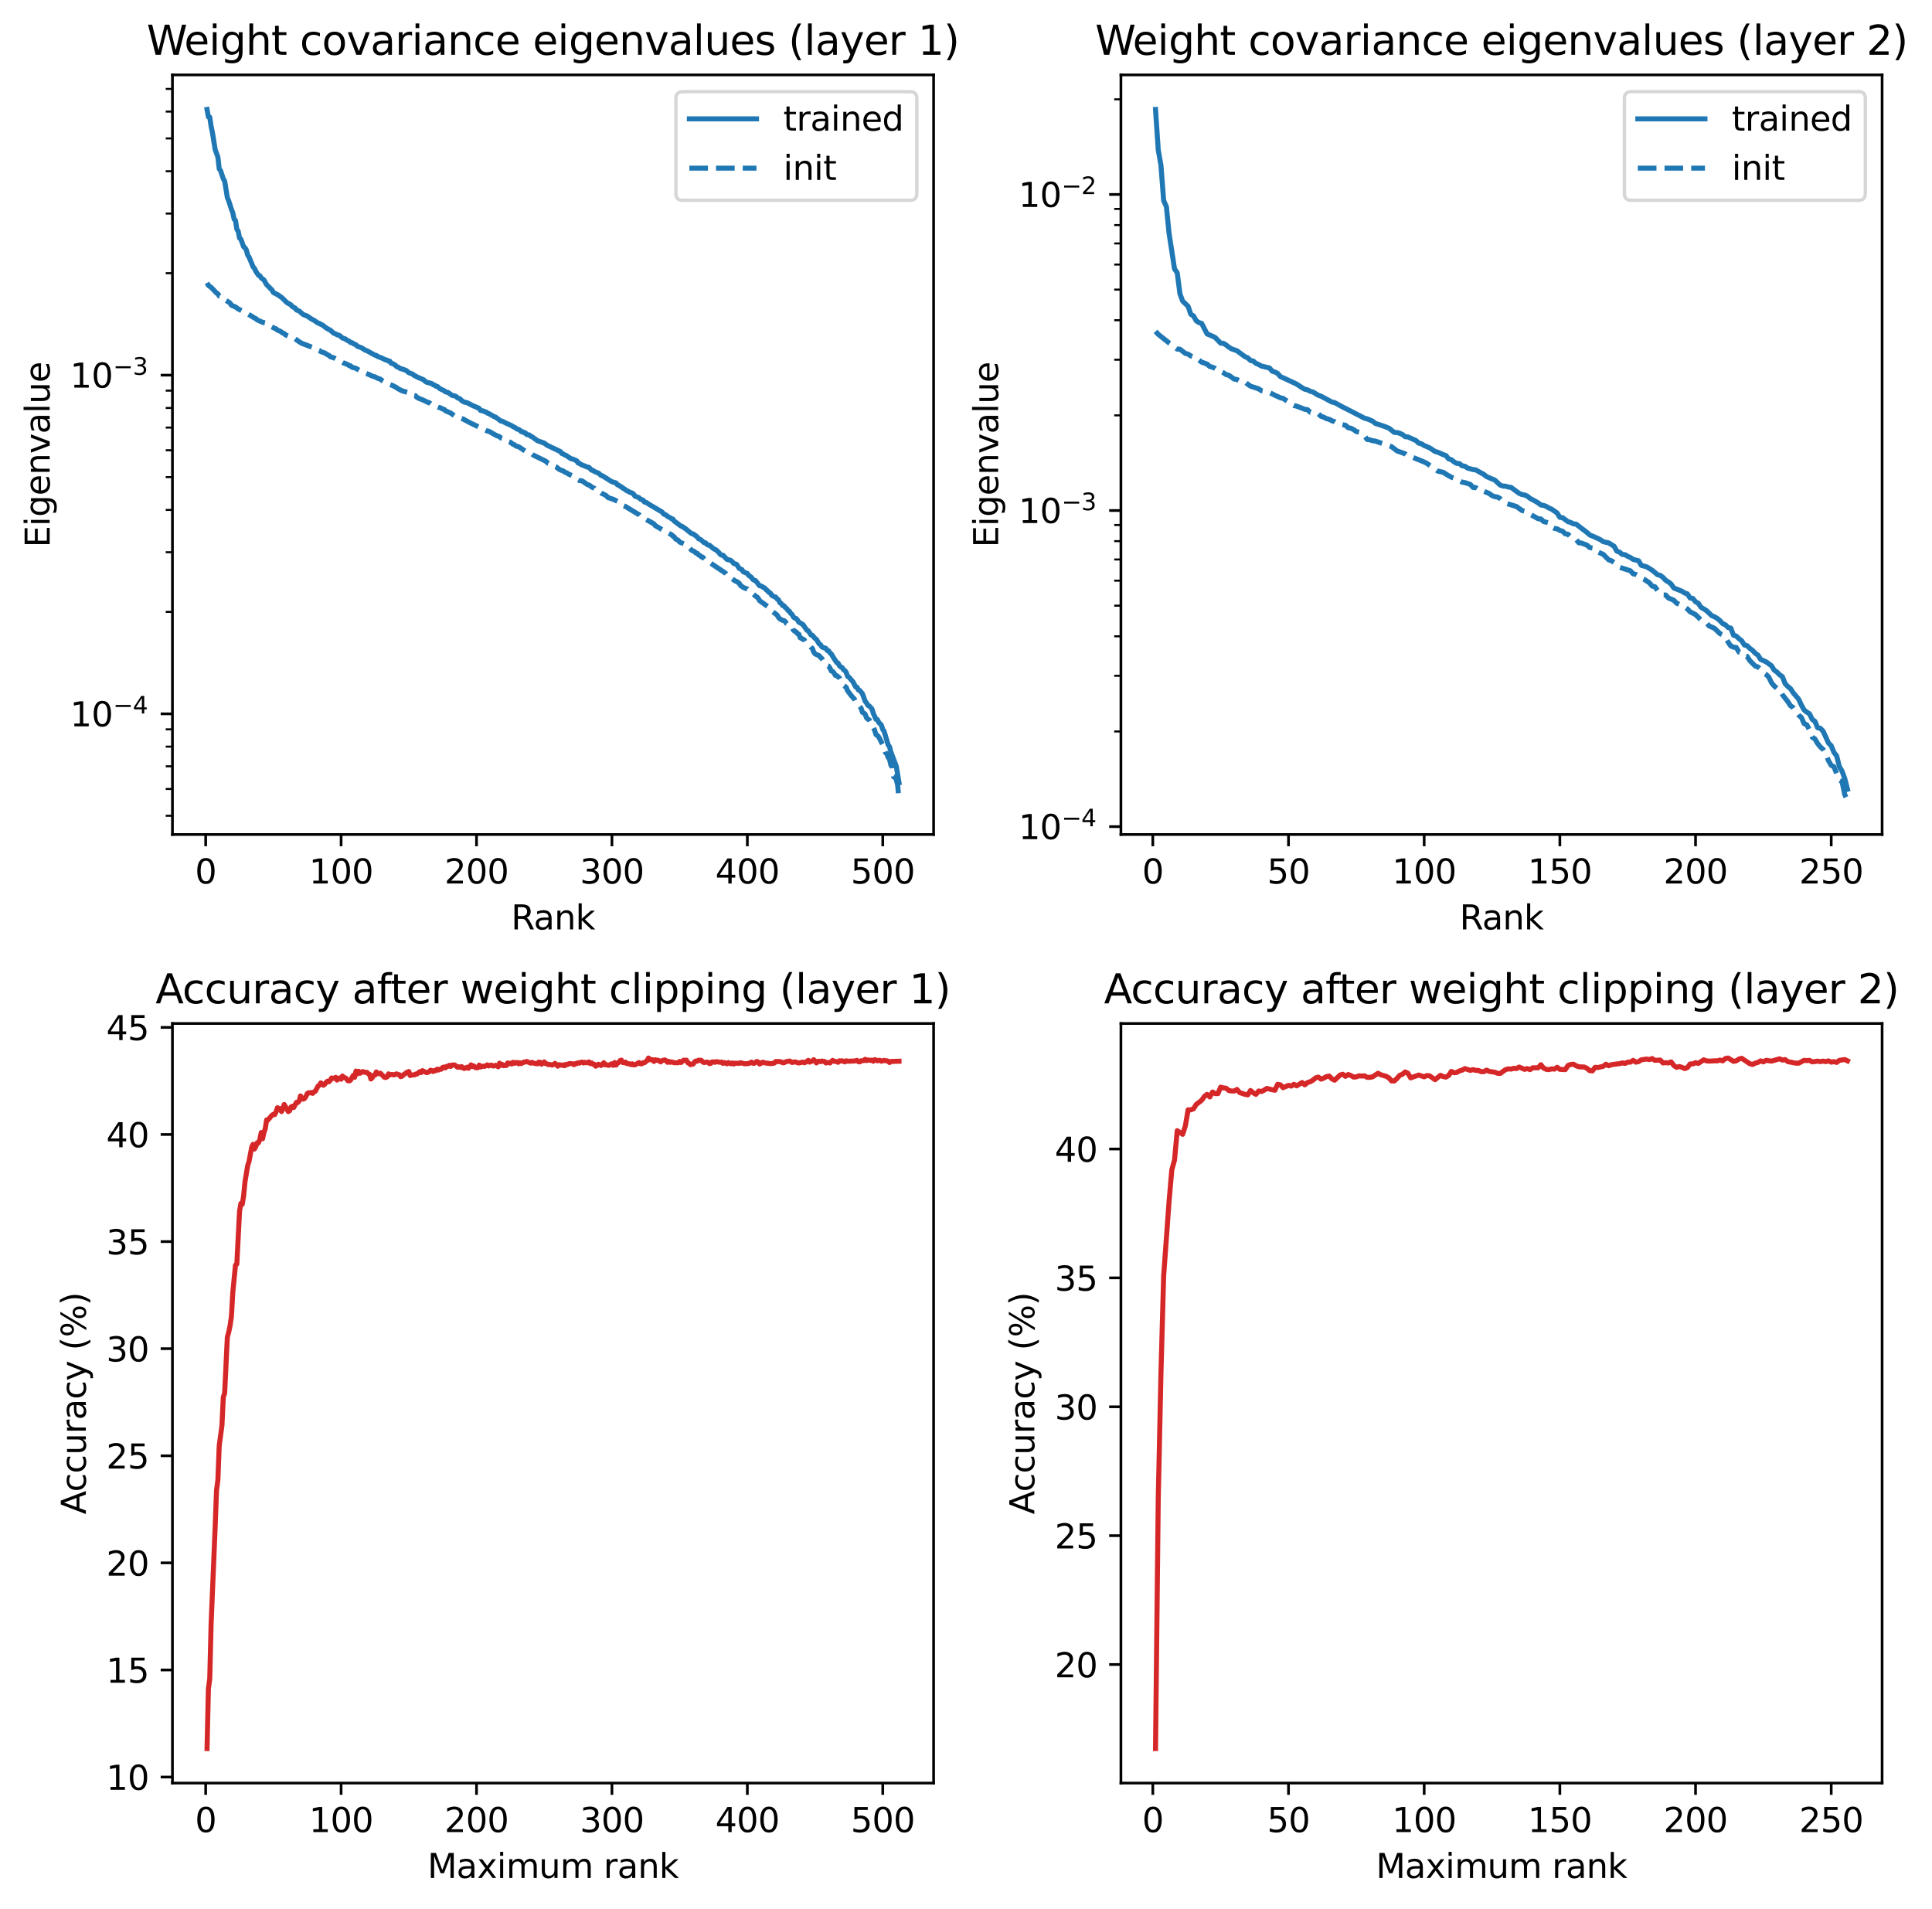 <?xml version="1.0" encoding="utf-8" standalone="no"?>
<!DOCTYPE svg PUBLIC "-//W3C//DTD SVG 1.1//EN"
  "http://www.w3.org/Graphics/SVG/1.1/DTD/svg11.dtd">
<svg xmlns:xlink="http://www.w3.org/1999/xlink" width="575.636pt" height="568.774pt" viewBox="0 0 575.636 568.774" xmlns="http://www.w3.org/2000/svg" version="1.1">
 <defs>
  <style type="text/css">*{stroke-linejoin: round; stroke-linecap: butt}</style>
 </defs>
 <g id="figure_1">
  <g id="patch_1">
   <path d="M 0 568.774 
L 575.636 568.774 
L 575.636 0 
L 0 0 
z
" style="fill: #ffffff"/>
  </g>
  <g id="axes_1">
   <g id="patch_2">
    <path d="M 51.378 248.618 
L 278.169 248.618 
L 278.169 22.318 
L 51.378 22.318 
z
" style="fill: #ffffff"/>
   </g>
   <g id="matplotlib.axis_1">
    <g id="xtick_1">
     <g id="line2d_1">
      <defs>
       <path id="m66af5360a3" d="M 0 0 
L 0 3.5 
" style="stroke: #000000; stroke-width: 0.8"/>
      </defs>
      <g>
       <use xlink:href="#m66af5360a3" x="61.283" y="248.618" style="stroke: #000000; stroke-width: 0.8"/>
      </g>
     </g>
     <g id="text_1">
      <!-- 0 -->
      <g transform="translate(58.102 263.217) scale(0.1 -0.1)">
       <defs>
        <path id="DejaVuSans-30" d="M 2034 4250 
Q 1547 4250 1301 3770 
Q 1056 3291 1056 2328 
Q 1056 1369 1301 889 
Q 1547 409 2034 409 
Q 2525 409 2770 889 
Q 3016 1369 3016 2328 
Q 3016 3291 2770 3770 
Q 2525 4250 2034 4250 
z
M 2034 4750 
Q 2819 4750 3233 4129 
Q 3647 3509 3647 2328 
Q 3647 1150 3233 529 
Q 2819 -91 2034 -91 
Q 1250 -91 836 529 
Q 422 1150 422 2328 
Q 422 3509 836 4129 
Q 1250 4750 2034 4750 
z
" transform="scale(0.016)"/>
       </defs>
       <use xlink:href="#DejaVuSans-30"/>
      </g>
     </g>
    </g>
    <g id="xtick_2">
     <g id="line2d_2">
      <g>
       <use xlink:href="#m66af5360a3" x="101.63" y="248.618" style="stroke: #000000; stroke-width: 0.8"/>
      </g>
     </g>
     <g id="text_2">
      <!-- 100 -->
      <g transform="translate(92.087 263.217) scale(0.1 -0.1)">
       <defs>
        <path id="DejaVuSans-31" d="M 794 531 
L 1825 531 
L 1825 4091 
L 703 3866 
L 703 4441 
L 1819 4666 
L 2450 4666 
L 2450 531 
L 3481 531 
L 3481 0 
L 794 0 
L 794 531 
z
" transform="scale(0.016)"/>
       </defs>
       <use xlink:href="#DejaVuSans-31"/>
       <use xlink:href="#DejaVuSans-30" x="63.623"/>
       <use xlink:href="#DejaVuSans-30" x="127.246"/>
      </g>
     </g>
    </g>
    <g id="xtick_3">
     <g id="line2d_3">
      <g>
       <use xlink:href="#m66af5360a3" x="141.977" y="248.618" style="stroke: #000000; stroke-width: 0.8"/>
      </g>
     </g>
     <g id="text_3">
      <!-- 200 -->
      <g transform="translate(132.434 263.217) scale(0.1 -0.1)">
       <defs>
        <path id="DejaVuSans-32" d="M 1228 531 
L 3431 531 
L 3431 0 
L 469 0 
L 469 531 
Q 828 903 1448 1529 
Q 2069 2156 2228 2338 
Q 2531 2678 2651 2914 
Q 2772 3150 2772 3378 
Q 2772 3750 2511 3984 
Q 2250 4219 1831 4219 
Q 1534 4219 1204 4116 
Q 875 4013 500 3803 
L 500 4441 
Q 881 4594 1212 4672 
Q 1544 4750 1819 4750 
Q 2544 4750 2975 4387 
Q 3406 4025 3406 3419 
Q 3406 3131 3298 2873 
Q 3191 2616 2906 2266 
Q 2828 2175 2409 1742 
Q 1991 1309 1228 531 
z
" transform="scale(0.016)"/>
       </defs>
       <use xlink:href="#DejaVuSans-32"/>
       <use xlink:href="#DejaVuSans-30" x="63.623"/>
       <use xlink:href="#DejaVuSans-30" x="127.246"/>
      </g>
     </g>
    </g>
    <g id="xtick_4">
     <g id="line2d_4">
      <g>
       <use xlink:href="#m66af5360a3" x="182.324" y="248.618" style="stroke: #000000; stroke-width: 0.8"/>
      </g>
     </g>
     <g id="text_4">
      <!-- 300 -->
      <g transform="translate(172.781 263.217) scale(0.1 -0.1)">
       <defs>
        <path id="DejaVuSans-33" d="M 2597 2516 
Q 3050 2419 3304 2112 
Q 3559 1806 3559 1356 
Q 3559 666 3084 287 
Q 2609 -91 1734 -91 
Q 1441 -91 1130 -33 
Q 819 25 488 141 
L 488 750 
Q 750 597 1062 519 
Q 1375 441 1716 441 
Q 2309 441 2620 675 
Q 2931 909 2931 1356 
Q 2931 1769 2642 2001 
Q 2353 2234 1838 2234 
L 1294 2234 
L 1294 2753 
L 1863 2753 
Q 2328 2753 2575 2939 
Q 2822 3125 2822 3475 
Q 2822 3834 2567 4026 
Q 2313 4219 1838 4219 
Q 1578 4219 1281 4162 
Q 984 4106 628 3988 
L 628 4550 
Q 988 4650 1302 4700 
Q 1616 4750 1894 4750 
Q 2613 4750 3031 4423 
Q 3450 4097 3450 3541 
Q 3450 3153 3228 2886 
Q 3006 2619 2597 2516 
z
" transform="scale(0.016)"/>
       </defs>
       <use xlink:href="#DejaVuSans-33"/>
       <use xlink:href="#DejaVuSans-30" x="63.623"/>
       <use xlink:href="#DejaVuSans-30" x="127.246"/>
      </g>
     </g>
    </g>
    <g id="xtick_5">
     <g id="line2d_5">
      <g>
       <use xlink:href="#m66af5360a3" x="222.671" y="248.618" style="stroke: #000000; stroke-width: 0.8"/>
      </g>
     </g>
     <g id="text_5">
      <!-- 400 -->
      <g transform="translate(213.128 263.217) scale(0.1 -0.1)">
       <defs>
        <path id="DejaVuSans-34" d="M 2419 4116 
L 825 1625 
L 2419 1625 
L 2419 4116 
z
M 2253 4666 
L 3047 4666 
L 3047 1625 
L 3713 1625 
L 3713 1100 
L 3047 1100 
L 3047 0 
L 2419 0 
L 2419 1100 
L 313 1100 
L 313 1709 
L 2253 4666 
z
" transform="scale(0.016)"/>
       </defs>
       <use xlink:href="#DejaVuSans-34"/>
       <use xlink:href="#DejaVuSans-30" x="63.623"/>
       <use xlink:href="#DejaVuSans-30" x="127.246"/>
      </g>
     </g>
    </g>
    <g id="xtick_6">
     <g id="line2d_6">
      <g>
       <use xlink:href="#m66af5360a3" x="263.018" y="248.618" style="stroke: #000000; stroke-width: 0.8"/>
      </g>
     </g>
     <g id="text_6">
      <!-- 500 -->
      <g transform="translate(253.475 263.217) scale(0.1 -0.1)">
       <defs>
        <path id="DejaVuSans-35" d="M 691 4666 
L 3169 4666 
L 3169 4134 
L 1269 4134 
L 1269 2991 
Q 1406 3038 1543 3061 
Q 1681 3084 1819 3084 
Q 2600 3084 3056 2656 
Q 3513 2228 3513 1497 
Q 3513 744 3044 326 
Q 2575 -91 1722 -91 
Q 1428 -91 1123 -41 
Q 819 9 494 109 
L 494 744 
Q 775 591 1075 516 
Q 1375 441 1709 441 
Q 2250 441 2565 725 
Q 2881 1009 2881 1497 
Q 2881 1984 2565 2268 
Q 2250 2553 1709 2553 
Q 1456 2553 1204 2497 
Q 953 2441 691 2322 
L 691 4666 
z
" transform="scale(0.016)"/>
       </defs>
       <use xlink:href="#DejaVuSans-35"/>
       <use xlink:href="#DejaVuSans-30" x="63.623"/>
       <use xlink:href="#DejaVuSans-30" x="127.246"/>
      </g>
     </g>
    </g>
    <g id="text_7">
     <!-- Rank -->
     <g transform="translate(152.284 276.895) scale(0.1 -0.1)">
      <defs>
       <path id="DejaVuSans-52" d="M 2841 2188 
Q 3044 2119 3236 1894 
Q 3428 1669 3622 1275 
L 4263 0 
L 3584 0 
L 2988 1197 
Q 2756 1666 2539 1819 
Q 2322 1972 1947 1972 
L 1259 1972 
L 1259 0 
L 628 0 
L 628 4666 
L 2053 4666 
Q 2853 4666 3247 4331 
Q 3641 3997 3641 3322 
Q 3641 2881 3436 2590 
Q 3231 2300 2841 2188 
z
M 1259 4147 
L 1259 2491 
L 2053 2491 
Q 2509 2491 2742 2702 
Q 2975 2913 2975 3322 
Q 2975 3731 2742 3939 
Q 2509 4147 2053 4147 
L 1259 4147 
z
" transform="scale(0.016)"/>
       <path id="DejaVuSans-61" d="M 2194 1759 
Q 1497 1759 1228 1600 
Q 959 1441 959 1056 
Q 959 750 1161 570 
Q 1363 391 1709 391 
Q 2188 391 2477 730 
Q 2766 1069 2766 1631 
L 2766 1759 
L 2194 1759 
z
M 3341 1997 
L 3341 0 
L 2766 0 
L 2766 531 
Q 2569 213 2275 61 
Q 1981 -91 1556 -91 
Q 1019 -91 701 211 
Q 384 513 384 1019 
Q 384 1609 779 1909 
Q 1175 2209 1959 2209 
L 2766 2209 
L 2766 2266 
Q 2766 2663 2505 2880 
Q 2244 3097 1772 3097 
Q 1472 3097 1187 3025 
Q 903 2953 641 2809 
L 641 3341 
Q 956 3463 1253 3523 
Q 1550 3584 1831 3584 
Q 2591 3584 2966 3190 
Q 3341 2797 3341 1997 
z
" transform="scale(0.016)"/>
       <path id="DejaVuSans-6e" d="M 3513 2113 
L 3513 0 
L 2938 0 
L 2938 2094 
Q 2938 2591 2744 2837 
Q 2550 3084 2163 3084 
Q 1697 3084 1428 2787 
Q 1159 2491 1159 1978 
L 1159 0 
L 581 0 
L 581 3500 
L 1159 3500 
L 1159 2956 
Q 1366 3272 1645 3428 
Q 1925 3584 2291 3584 
Q 2894 3584 3203 3211 
Q 3513 2838 3513 2113 
z
" transform="scale(0.016)"/>
       <path id="DejaVuSans-6b" d="M 581 4863 
L 1159 4863 
L 1159 1991 
L 2875 3500 
L 3609 3500 
L 1753 1863 
L 3688 0 
L 2938 0 
L 1159 1709 
L 1159 0 
L 581 0 
L 581 4863 
z
" transform="scale(0.016)"/>
      </defs>
      <use xlink:href="#DejaVuSans-52"/>
      <use xlink:href="#DejaVuSans-61" x="67.232"/>
      <use xlink:href="#DejaVuSans-6e" x="128.512"/>
      <use xlink:href="#DejaVuSans-6b" x="191.891"/>
     </g>
    </g>
   </g>
   <g id="matplotlib.axis_2">
    <g id="ytick_1">
     <g id="line2d_7">
      <defs>
       <path id="mb3c11104ce" d="M 0 0 
L -3.5 0 
" style="stroke: #000000; stroke-width: 0.8"/>
      </defs>
      <g>
       <use xlink:href="#mb3c11104ce" x="51.378" y="212.661" style="stroke: #000000; stroke-width: 0.8"/>
      </g>
     </g>
     <g id="text_8">
      <!-- $\mathdefault{10^{-4}}$ -->
      <g transform="translate(20.878 216.46) scale(0.1 -0.1)">
       <defs>
        <path id="DejaVuSans-2212" d="M 678 2272 
L 4684 2272 
L 4684 1741 
L 678 1741 
L 678 2272 
z
" transform="scale(0.016)"/>
       </defs>
       <use xlink:href="#DejaVuSans-31" transform="translate(0 0.684)"/>
       <use xlink:href="#DejaVuSans-30" transform="translate(63.623 0.684)"/>
       <use xlink:href="#DejaVuSans-2212" transform="translate(128.203 38.966) scale(0.7)"/>
       <use xlink:href="#DejaVuSans-34" transform="translate(186.855 38.966) scale(0.7)"/>
      </g>
     </g>
    </g>
    <g id="ytick_2">
     <g id="line2d_8">
      <g>
       <use xlink:href="#mb3c11104ce" x="51.378" y="111.762" style="stroke: #000000; stroke-width: 0.8"/>
      </g>
     </g>
     <g id="text_9">
      <!-- $\mathdefault{10^{-3}}$ -->
      <g transform="translate(20.878 115.561) scale(0.1 -0.1)">
       <use xlink:href="#DejaVuSans-31" transform="translate(0 0.766)"/>
       <use xlink:href="#DejaVuSans-30" transform="translate(63.623 0.766)"/>
       <use xlink:href="#DejaVuSans-2212" transform="translate(128.203 39.047) scale(0.7)"/>
       <use xlink:href="#DejaVuSans-33" transform="translate(186.855 39.047) scale(0.7)"/>
      </g>
     </g>
    </g>
    <g id="ytick_3">
     <g id="line2d_9">
      <defs>
       <path id="mdbd17b28c5" d="M 0 0 
L -2 0 
" style="stroke: #000000; stroke-width: 0.6"/>
      </defs>
      <g>
       <use xlink:href="#mdbd17b28c5" x="51.378" y="243.035" style="stroke: #000000; stroke-width: 0.6"/>
      </g>
     </g>
    </g>
    <g id="ytick_4">
     <g id="line2d_10">
      <g>
       <use xlink:href="#mdbd17b28c5" x="51.378" y="235.046" style="stroke: #000000; stroke-width: 0.6"/>
      </g>
     </g>
    </g>
    <g id="ytick_5">
     <g id="line2d_11">
      <g>
       <use xlink:href="#mdbd17b28c5" x="51.378" y="228.291" style="stroke: #000000; stroke-width: 0.6"/>
      </g>
     </g>
    </g>
    <g id="ytick_6">
     <g id="line2d_12">
      <g>
       <use xlink:href="#mdbd17b28c5" x="51.378" y="222.439" style="stroke: #000000; stroke-width: 0.6"/>
      </g>
     </g>
    </g>
    <g id="ytick_7">
     <g id="line2d_13">
      <g>
       <use xlink:href="#mdbd17b28c5" x="51.378" y="217.278" style="stroke: #000000; stroke-width: 0.6"/>
      </g>
     </g>
    </g>
    <g id="ytick_8">
     <g id="line2d_14">
      <g>
       <use xlink:href="#mdbd17b28c5" x="51.378" y="182.287" style="stroke: #000000; stroke-width: 0.6"/>
      </g>
     </g>
    </g>
    <g id="ytick_9">
     <g id="line2d_15">
      <g>
       <use xlink:href="#mdbd17b28c5" x="51.378" y="164.52" style="stroke: #000000; stroke-width: 0.6"/>
      </g>
     </g>
    </g>
    <g id="ytick_10">
     <g id="line2d_16">
      <g>
       <use xlink:href="#mdbd17b28c5" x="51.378" y="151.914" style="stroke: #000000; stroke-width: 0.6"/>
      </g>
     </g>
    </g>
    <g id="ytick_11">
     <g id="line2d_17">
      <g>
       <use xlink:href="#mdbd17b28c5" x="51.378" y="142.135" style="stroke: #000000; stroke-width: 0.6"/>
      </g>
     </g>
    </g>
    <g id="ytick_12">
     <g id="line2d_18">
      <g>
       <use xlink:href="#mdbd17b28c5" x="51.378" y="134.146" style="stroke: #000000; stroke-width: 0.6"/>
      </g>
     </g>
    </g>
    <g id="ytick_13">
     <g id="line2d_19">
      <g>
       <use xlink:href="#mdbd17b28c5" x="51.378" y="127.391" style="stroke: #000000; stroke-width: 0.6"/>
      </g>
     </g>
    </g>
    <g id="ytick_14">
     <g id="line2d_20">
      <g>
       <use xlink:href="#mdbd17b28c5" x="51.378" y="121.54" style="stroke: #000000; stroke-width: 0.6"/>
      </g>
     </g>
    </g>
    <g id="ytick_15">
     <g id="line2d_21">
      <g>
       <use xlink:href="#mdbd17b28c5" x="51.378" y="116.379" style="stroke: #000000; stroke-width: 0.6"/>
      </g>
     </g>
    </g>
    <g id="ytick_16">
     <g id="line2d_22">
      <g>
       <use xlink:href="#mdbd17b28c5" x="51.378" y="81.388" style="stroke: #000000; stroke-width: 0.6"/>
      </g>
     </g>
    </g>
    <g id="ytick_17">
     <g id="line2d_23">
      <g>
       <use xlink:href="#mdbd17b28c5" x="51.378" y="63.62" style="stroke: #000000; stroke-width: 0.6"/>
      </g>
     </g>
    </g>
    <g id="ytick_18">
     <g id="line2d_24">
      <g>
       <use xlink:href="#mdbd17b28c5" x="51.378" y="51.014" style="stroke: #000000; stroke-width: 0.6"/>
      </g>
     </g>
    </g>
    <g id="ytick_19">
     <g id="line2d_25">
      <g>
       <use xlink:href="#mdbd17b28c5" x="51.378" y="41.236" style="stroke: #000000; stroke-width: 0.6"/>
      </g>
     </g>
    </g>
    <g id="ytick_20">
     <g id="line2d_26">
      <g>
       <use xlink:href="#mdbd17b28c5" x="51.378" y="33.247" style="stroke: #000000; stroke-width: 0.6"/>
      </g>
     </g>
    </g>
    <g id="ytick_21">
     <g id="line2d_27">
      <g>
       <use xlink:href="#mdbd17b28c5" x="51.378" y="26.492" style="stroke: #000000; stroke-width: 0.6"/>
      </g>
     </g>
    </g>
    <g id="text_10">
     <!-- Eigenvalue -->
     <g transform="translate(14.798 163.094) rotate(-90) scale(0.1 -0.1)">
      <defs>
       <path id="DejaVuSans-45" d="M 628 4666 
L 3578 4666 
L 3578 4134 
L 1259 4134 
L 1259 2753 
L 3481 2753 
L 3481 2222 
L 1259 2222 
L 1259 531 
L 3634 531 
L 3634 0 
L 628 0 
L 628 4666 
z
" transform="scale(0.016)"/>
       <path id="DejaVuSans-69" d="M 603 3500 
L 1178 3500 
L 1178 0 
L 603 0 
L 603 3500 
z
M 603 4863 
L 1178 4863 
L 1178 4134 
L 603 4134 
L 603 4863 
z
" transform="scale(0.016)"/>
       <path id="DejaVuSans-67" d="M 2906 1791 
Q 2906 2416 2648 2759 
Q 2391 3103 1925 3103 
Q 1463 3103 1205 2759 
Q 947 2416 947 1791 
Q 947 1169 1205 825 
Q 1463 481 1925 481 
Q 2391 481 2648 825 
Q 2906 1169 2906 1791 
z
M 3481 434 
Q 3481 -459 3084 -895 
Q 2688 -1331 1869 -1331 
Q 1566 -1331 1297 -1286 
Q 1028 -1241 775 -1147 
L 775 -588 
Q 1028 -725 1275 -790 
Q 1522 -856 1778 -856 
Q 2344 -856 2625 -561 
Q 2906 -266 2906 331 
L 2906 616 
Q 2728 306 2450 153 
Q 2172 0 1784 0 
Q 1141 0 747 490 
Q 353 981 353 1791 
Q 353 2603 747 3093 
Q 1141 3584 1784 3584 
Q 2172 3584 2450 3431 
Q 2728 3278 2906 2969 
L 2906 3500 
L 3481 3500 
L 3481 434 
z
" transform="scale(0.016)"/>
       <path id="DejaVuSans-65" d="M 3597 1894 
L 3597 1613 
L 953 1613 
Q 991 1019 1311 708 
Q 1631 397 2203 397 
Q 2534 397 2845 478 
Q 3156 559 3463 722 
L 3463 178 
Q 3153 47 2828 -22 
Q 2503 -91 2169 -91 
Q 1331 -91 842 396 
Q 353 884 353 1716 
Q 353 2575 817 3079 
Q 1281 3584 2069 3584 
Q 2775 3584 3186 3129 
Q 3597 2675 3597 1894 
z
M 3022 2063 
Q 3016 2534 2758 2815 
Q 2500 3097 2075 3097 
Q 1594 3097 1305 2825 
Q 1016 2553 972 2059 
L 3022 2063 
z
" transform="scale(0.016)"/>
       <path id="DejaVuSans-76" d="M 191 3500 
L 800 3500 
L 1894 563 
L 2988 3500 
L 3597 3500 
L 2284 0 
L 1503 0 
L 191 3500 
z
" transform="scale(0.016)"/>
       <path id="DejaVuSans-6c" d="M 603 4863 
L 1178 4863 
L 1178 0 
L 603 0 
L 603 4863 
z
" transform="scale(0.016)"/>
       <path id="DejaVuSans-75" d="M 544 1381 
L 544 3500 
L 1119 3500 
L 1119 1403 
Q 1119 906 1312 657 
Q 1506 409 1894 409 
Q 2359 409 2629 706 
Q 2900 1003 2900 1516 
L 2900 3500 
L 3475 3500 
L 3475 0 
L 2900 0 
L 2900 538 
Q 2691 219 2414 64 
Q 2138 -91 1772 -91 
Q 1169 -91 856 284 
Q 544 659 544 1381 
z
M 1991 3584 
L 1991 3584 
z
" transform="scale(0.016)"/>
      </defs>
      <use xlink:href="#DejaVuSans-45"/>
      <use xlink:href="#DejaVuSans-69" x="63.184"/>
      <use xlink:href="#DejaVuSans-67" x="90.967"/>
      <use xlink:href="#DejaVuSans-65" x="154.443"/>
      <use xlink:href="#DejaVuSans-6e" x="215.967"/>
      <use xlink:href="#DejaVuSans-76" x="279.346"/>
      <use xlink:href="#DejaVuSans-61" x="338.525"/>
      <use xlink:href="#DejaVuSans-6c" x="399.805"/>
      <use xlink:href="#DejaVuSans-75" x="427.588"/>
      <use xlink:href="#DejaVuSans-65" x="490.967"/>
     </g>
    </g>
   </g>
   <g id="line2d_28">
    <path d="M 61.687 32.604 
L 62.09 34.804 
L 62.494 34.9 
L 62.897 37.614 
L 63.301 39.544 
L 64.108 44.568 
L 64.915 46.779 
L 65.318 50.302 
L 65.721 50.836 
L 66.528 53.264 
L 66.932 53.93 
L 67.739 58.879 
L 68.142 59.821 
L 68.949 62.336 
L 69.353 63.375 
L 69.756 65.288 
L 70.16 65.662 
L 70.563 68.31 
L 70.967 68.855 
L 71.37 70.922 
L 71.774 71.271 
L 72.58 73.492 
L 72.984 73.803 
L 73.387 74.463 
L 73.791 75.975 
L 74.194 76.565 
L 75.405 79.488 
L 75.808 79.945 
L 76.212 80.806 
L 77.019 82.019 
L 77.422 82.146 
L 77.826 82.798 
L 78.633 83.389 
L 79.439 84.806 
L 81.053 86.419 
L 81.457 87.146 
L 83.071 87.987 
L 83.474 88.357 
L 83.878 88.575 
L 85.492 90.15 
L 86.702 90.833 
L 87.105 91.349 
L 87.912 91.745 
L 88.316 92.328 
L 89.123 92.655 
L 89.93 93.359 
L 90.333 93.692 
L 91.544 94.165 
L 92.754 95.007 
L 93.561 95.427 
L 94.771 96.255 
L 95.175 96.331 
L 95.578 96.627 
L 95.982 96.766 
L 97.192 97.695 
L 97.999 98.163 
L 98.403 98.346 
L 99.21 99.086 
L 99.613 99.365 
L 100.016 99.457 
L 100.42 99.757 
L 100.823 99.817 
L 101.227 99.991 
L 102.034 100.71 
L 102.841 100.941 
L 103.244 101.265 
L 104.051 101.682 
L 104.455 102.035 
L 104.858 102.08 
L 105.262 102.381 
L 106.069 102.726 
L 106.472 103.162 
L 107.682 103.595 
L 108.893 104.357 
L 109.296 104.468 
L 111.717 105.811 
L 112.121 105.88 
L 112.524 106.206 
L 113.331 106.49 
L 114.138 106.859 
L 114.945 107.254 
L 115.348 107.29 
L 115.752 107.599 
L 116.155 107.614 
L 116.559 108.222 
L 116.962 108.321 
L 117.769 108.768 
L 118.173 109.221 
L 118.576 109.334 
L 119.383 109.869 
L 119.787 109.911 
L 120.997 110.358 
L 121.804 111.026 
L 123.014 111.484 
L 123.418 111.887 
L 123.821 112.023 
L 124.225 112.295 
L 125.435 112.805 
L 126.242 113.151 
L 126.646 113.583 
L 127.049 113.85 
L 128.663 114.272 
L 129.066 114.635 
L 129.47 114.726 
L 129.873 115.056 
L 130.277 115.111 
L 131.084 115.799 
L 131.891 116.189 
L 132.294 116.373 
L 132.698 116.728 
L 133.505 116.928 
L 134.715 117.8 
L 135.522 117.944 
L 135.925 118.139 
L 136.329 118.53 
L 137.136 118.871 
L 137.539 119.339 
L 138.346 119.81 
L 139.153 119.963 
L 141.17 120.997 
L 141.574 121.105 
L 141.977 121.353 
L 142.381 121.455 
L 142.784 121.695 
L 143.188 122.283 
L 143.995 122.424 
L 144.398 122.663 
L 144.802 122.725 
L 145.205 123.067 
L 145.609 123.186 
L 147.222 124.121 
L 147.626 124.238 
L 149.24 125.442 
L 149.643 125.483 
L 150.854 126.097 
L 152.468 126.817 
L 152.871 127.118 
L 153.275 127.266 
L 154.081 127.834 
L 154.485 127.917 
L 154.888 128.147 
L 155.292 128.588 
L 155.695 128.604 
L 156.099 128.915 
L 156.502 128.934 
L 156.906 129.45 
L 157.713 129.587 
L 158.116 129.968 
L 158.52 130.111 
L 160.134 131.293 
L 162.151 132.006 
L 162.958 132.624 
L 166.993 134.541 
L 167.396 135.097 
L 167.799 135.218 
L 168.203 135.514 
L 168.606 135.635 
L 169.413 136.196 
L 170.22 136.699 
L 170.624 136.749 
L 171.834 137.286 
L 172.238 137.941 
L 172.641 138.003 
L 173.045 138.358 
L 175.062 139.176 
L 175.465 139.21 
L 176.272 140.078 
L 176.676 140.123 
L 177.079 140.454 
L 177.886 140.791 
L 178.29 140.927 
L 179.097 141.649 
L 179.5 141.749 
L 182.324 143.532 
L 183.535 143.872 
L 183.938 144.417 
L 184.342 144.534 
L 184.745 144.877 
L 185.149 145.028 
L 185.552 145.423 
L 185.956 145.601 
L 186.763 146.216 
L 187.166 146.341 
L 187.57 146.625 
L 188.376 146.894 
L 188.78 147.214 
L 189.183 147.807 
L 190.394 148.269 
L 190.797 148.682 
L 191.604 149.009 
L 192.008 149.568 
L 192.411 149.621 
L 194.025 150.633 
L 197.253 152.529 
L 197.656 153.056 
L 198.06 153.311 
L 198.463 153.42 
L 198.867 153.832 
L 199.674 154.237 
L 200.077 154.564 
L 200.481 154.636 
L 200.884 155.232 
L 202.901 156.736 
L 203.305 156.863 
L 204.515 157.712 
L 205.322 158.411 
L 206.129 159.009 
L 206.533 159.069 
L 207.34 159.656 
L 207.743 159.981 
L 208.147 160.518 
L 208.55 160.638 
L 208.953 160.901 
L 209.76 161.655 
L 210.164 161.701 
L 210.567 162.137 
L 210.971 162.387 
L 211.374 162.428 
L 212.585 163.454 
L 213.392 163.854 
L 214.199 164.619 
L 214.602 165.179 
L 215.006 165.387 
L 215.409 165.4 
L 216.619 166.679 
L 217.426 166.822 
L 217.83 167.042 
L 218.233 167.388 
L 218.637 167.882 
L 219.444 168.113 
L 220.251 169.34 
L 221.058 169.705 
L 221.461 170.344 
L 222.671 170.855 
L 223.075 171.423 
L 223.882 171.999 
L 224.285 172.601 
L 224.689 172.873 
L 225.092 172.951 
L 226.303 174.499 
L 226.706 174.564 
L 227.917 175.238 
L 228.32 175.737 
L 228.723 176.028 
L 229.127 176.517 
L 229.53 176.681 
L 229.934 177.342 
L 230.741 177.796 
L 231.144 177.895 
L 231.548 178.448 
L 231.951 178.696 
L 232.355 179.551 
L 232.758 179.781 
L 233.162 180.378 
L 233.565 180.431 
L 233.969 181.01 
L 234.372 181.243 
L 234.776 181.858 
L 235.179 182.068 
L 235.582 182.736 
L 235.986 183.057 
L 236.389 183.807 
L 236.793 184.147 
L 237.196 184.255 
L 237.6 184.704 
L 238.003 185.35 
L 239.214 186.032 
L 240.424 187.772 
L 240.828 187.928 
L 241.635 189.16 
L 242.038 189.256 
L 242.845 190.207 
L 243.248 190.459 
L 244.055 191.81 
L 244.459 192.049 
L 244.862 192.682 
L 245.266 192.94 
L 245.669 193.004 
L 246.073 193.181 
L 246.476 193.805 
L 246.88 193.89 
L 247.283 194.492 
L 247.687 194.828 
L 248.494 196.172 
L 249.3 197.369 
L 249.704 197.562 
L 250.107 198.305 
L 250.511 198.703 
L 250.914 198.879 
L 251.318 199.512 
L 251.721 199.756 
L 252.125 200.305 
L 252.528 201.492 
L 252.932 201.735 
L 254.142 203.121 
L 254.949 204.666 
L 255.353 204.74 
L 255.756 205.553 
L 256.159 205.697 
L 256.966 206.672 
L 257.773 208.911 
L 258.177 209.409 
L 258.58 210.124 
L 258.984 210.305 
L 259.791 211.182 
L 260.194 212.514 
L 261.001 214.288 
L 261.405 214.368 
L 261.808 215.193 
L 262.615 216.03 
L 263.018 217.324 
L 263.422 217.882 
L 264.632 221.926 
L 265.036 222.472 
L 265.439 224.047 
L 267.053 228.29 
L 267.86 233.18 
L 267.86 233.18 
" clip-path="url(#p357462de61)" style="fill: none; stroke: #1f77b4; stroke-width: 1.5; stroke-linecap: square"/>
   </g>
   <g id="line2d_29">
    <path d="M 61.687 84.269 
L 62.09 85.031 
L 62.897 85.612 
L 64.511 87.292 
L 64.915 87.552 
L 65.318 88.177 
L 65.721 88.267 
L 66.125 88.78 
L 66.932 89.241 
L 68.546 90.271 
L 68.949 90.935 
L 69.756 91.271 
L 70.16 91.446 
L 70.967 92.038 
L 72.58 92.834 
L 73.791 93.52 
L 74.598 93.976 
L 75.808 94.739 
L 76.212 94.896 
L 76.615 95.293 
L 78.229 96.02 
L 79.036 96.192 
L 79.439 96.576 
L 81.86 97.836 
L 82.264 97.957 
L 82.667 98.353 
L 83.474 98.663 
L 84.281 99.241 
L 84.685 99.38 
L 85.088 99.792 
L 87.105 100.564 
L 87.509 100.647 
L 89.123 101.793 
L 89.93 102.29 
L 93.157 103.518 
L 93.964 104.013 
L 95.175 104.407 
L 95.578 104.75 
L 96.789 105.172 
L 97.596 105.7 
L 97.999 105.862 
L 98.403 106.267 
L 99.613 106.666 
L 100.823 107.333 
L 101.227 107.448 
L 102.437 108.185 
L 102.841 108.253 
L 103.244 108.502 
L 103.648 108.598 
L 104.051 108.947 
L 104.455 108.992 
L 104.858 109.414 
L 105.665 109.604 
L 106.069 109.744 
L 107.279 110.442 
L 107.682 110.535 
L 108.086 110.832 
L 110.103 111.653 
L 110.91 112.04 
L 111.717 112.276 
L 112.524 112.703 
L 113.331 112.952 
L 113.734 113.303 
L 114.541 113.787 
L 114.945 114.003 
L 115.348 114.078 
L 116.155 114.549 
L 116.962 114.849 
L 118.173 115.489 
L 118.576 115.806 
L 119.383 116.212 
L 119.787 116.436 
L 121.4 116.898 
L 121.804 117.221 
L 122.611 117.382 
L 123.418 117.852 
L 123.821 117.905 
L 124.225 118.375 
L 125.032 118.789 
L 125.839 119.077 
L 127.452 119.864 
L 127.856 119.929 
L 128.663 120.588 
L 130.68 121.383 
L 131.084 121.422 
L 131.891 121.865 
L 132.294 121.945 
L 132.698 122.353 
L 134.311 123.089 
L 135.522 123.927 
L 135.925 124.002 
L 137.539 124.737 
L 137.943 124.809 
L 139.96 125.916 
L 145.205 128.423 
L 145.609 128.463 
L 148.029 129.826 
L 148.433 129.913 
L 148.836 130.114 
L 149.24 130.479 
L 149.643 130.602 
L 150.047 131.09 
L 150.854 131.328 
L 152.064 131.758 
L 152.871 132.379 
L 153.275 132.485 
L 153.678 132.869 
L 154.485 133.068 
L 156.502 134.392 
L 158.52 135.244 
L 158.923 135.597 
L 162.554 137.374 
L 163.361 138.048 
L 164.975 138.549 
L 165.379 138.962 
L 165.782 139.141 
L 166.589 139.822 
L 167.396 140.165 
L 167.799 140.293 
L 168.203 140.599 
L 169.01 140.971 
L 169.413 141.265 
L 170.624 141.76 
L 171.431 142.359 
L 171.834 142.552 
L 172.238 142.97 
L 172.641 143.174 
L 173.448 143.266 
L 174.255 143.825 
L 175.062 144.386 
L 175.465 144.493 
L 175.869 144.718 
L 176.272 145.103 
L 177.079 145.46 
L 177.483 145.98 
L 177.886 146.289 
L 178.693 146.601 
L 179.097 146.914 
L 179.904 147.256 
L 180.711 147.73 
L 181.114 148.212 
L 182.728 148.758 
L 183.938 149.328 
L 184.745 149.76 
L 185.552 150.539 
L 186.359 150.89 
L 189.99 153.098 
L 190.394 153.295 
L 191.201 154.177 
L 191.604 154.261 
L 194.832 156.059 
L 195.235 156.593 
L 197.253 157.771 
L 197.656 158.158 
L 198.06 158.33 
L 198.463 158.378 
L 199.27 158.879 
L 200.077 159.291 
L 200.481 159.705 
L 200.884 159.94 
L 201.288 160.569 
L 202.094 160.957 
L 202.498 161.491 
L 203.708 161.992 
L 204.112 162.255 
L 204.515 162.836 
L 204.919 162.909 
L 205.322 163.136 
L 206.129 163.961 
L 206.936 164.321 
L 207.34 164.76 
L 207.743 164.845 
L 208.147 165.314 
L 208.55 165.491 
L 208.953 165.897 
L 209.357 165.977 
L 210.164 166.865 
L 210.567 166.901 
L 210.971 167.102 
L 211.374 167.533 
L 215.812 170.517 
L 216.216 170.824 
L 216.619 171.351 
L 217.426 171.725 
L 217.83 172.228 
L 219.04 173.068 
L 219.444 173.226 
L 220.251 173.765 
L 220.654 174.44 
L 221.461 175.001 
L 222.268 175.336 
L 222.671 175.467 
L 223.075 175.903 
L 223.478 176.112 
L 224.285 176.865 
L 225.092 177.582 
L 225.496 177.821 
L 225.899 178.204 
L 226.303 178.933 
L 229.127 180.981 
L 229.53 181.71 
L 231.548 183.233 
L 231.951 183.942 
L 232.355 184.365 
L 233.162 184.814 
L 233.565 184.876 
L 233.969 185.18 
L 234.372 185.782 
L 235.986 186.734 
L 236.389 187.718 
L 236.793 188.07 
L 237.196 188.237 
L 237.6 188.759 
L 238.003 188.926 
L 238.407 189.987 
L 239.617 190.611 
L 240.021 191.353 
L 240.828 191.855 
L 241.635 192.853 
L 242.038 193.164 
L 242.441 194.263 
L 242.845 194.802 
L 243.652 195.172 
L 244.055 195.319 
L 244.459 195.838 
L 244.862 196.175 
L 245.266 196.841 
L 245.669 197.062 
L 246.476 198.312 
L 246.88 198.446 
L 247.283 199.029 
L 247.687 199.899 
L 248.09 200.019 
L 248.494 200.483 
L 248.897 201.209 
L 249.3 201.288 
L 250.107 201.961 
L 250.914 203.509 
L 251.318 204.173 
L 252.125 204.76 
L 252.528 205.762 
L 253.739 207.363 
L 254.546 208.257 
L 255.353 209.847 
L 255.756 209.974 
L 256.563 210.975 
L 256.966 212.229 
L 257.37 212.428 
L 257.773 212.756 
L 258.177 213.86 
L 258.58 214.241 
L 258.984 214.461 
L 259.387 215.208 
L 259.791 216.419 
L 260.194 216.73 
L 260.598 217.56 
L 261.001 218.859 
L 261.405 219.1 
L 261.808 219.533 
L 263.018 221.87 
L 263.825 224.227 
L 264.229 224.545 
L 264.632 225.653 
L 265.036 226.191 
L 265.439 227.951 
L 265.843 228.506 
L 266.246 231.433 
L 266.65 231.516 
L 267.053 232.285 
L 267.457 233.903 
L 267.86 238.332 
L 267.86 238.332 
" clip-path="url(#p357462de61)" style="fill: none; stroke-dasharray: 5.55,2.4; stroke-dashoffset: 0; stroke: #1f77b4; stroke-width: 1.5"/>
   </g>
   <g id="patch_3">
    <path d="M 51.378 248.618 
L 51.378 22.318 
" style="fill: none; stroke: #000000; stroke-width: 0.8; stroke-linejoin: miter; stroke-linecap: square"/>
   </g>
   <g id="patch_4">
    <path d="M 278.169 248.618 
L 278.169 22.318 
" style="fill: none; stroke: #000000; stroke-width: 0.8; stroke-linejoin: miter; stroke-linecap: square"/>
   </g>
   <g id="patch_5">
    <path d="M 51.378 248.618 
L 278.169 248.618 
" style="fill: none; stroke: #000000; stroke-width: 0.8; stroke-linejoin: miter; stroke-linecap: square"/>
   </g>
   <g id="patch_6">
    <path d="M 51.378 22.318 
L 278.169 22.318 
" style="fill: none; stroke: #000000; stroke-width: 0.8; stroke-linejoin: miter; stroke-linecap: square"/>
   </g>
   <g id="text_11">
    <!-- Weight covariance eigenvalues (layer 1) -->
    <g transform="translate(43.711 16.318) scale(0.12 -0.12)">
     <defs>
      <path id="DejaVuSans-57" d="M 213 4666 
L 850 4666 
L 1831 722 
L 2809 4666 
L 3519 4666 
L 4500 722 
L 5478 4666 
L 6119 4666 
L 4947 0 
L 4153 0 
L 3169 4050 
L 2175 0 
L 1381 0 
L 213 4666 
z
" transform="scale(0.016)"/>
      <path id="DejaVuSans-68" d="M 3513 2113 
L 3513 0 
L 2938 0 
L 2938 2094 
Q 2938 2591 2744 2837 
Q 2550 3084 2163 3084 
Q 1697 3084 1428 2787 
Q 1159 2491 1159 1978 
L 1159 0 
L 581 0 
L 581 4863 
L 1159 4863 
L 1159 2956 
Q 1366 3272 1645 3428 
Q 1925 3584 2291 3584 
Q 2894 3584 3203 3211 
Q 3513 2838 3513 2113 
z
" transform="scale(0.016)"/>
      <path id="DejaVuSans-74" d="M 1172 4494 
L 1172 3500 
L 2356 3500 
L 2356 3053 
L 1172 3053 
L 1172 1153 
Q 1172 725 1289 603 
Q 1406 481 1766 481 
L 2356 481 
L 2356 0 
L 1766 0 
Q 1100 0 847 248 
Q 594 497 594 1153 
L 594 3053 
L 172 3053 
L 172 3500 
L 594 3500 
L 594 4494 
L 1172 4494 
z
" transform="scale(0.016)"/>
      <path id="DejaVuSans-20" transform="scale(0.016)"/>
      <path id="DejaVuSans-63" d="M 3122 3366 
L 3122 2828 
Q 2878 2963 2633 3030 
Q 2388 3097 2138 3097 
Q 1578 3097 1268 2742 
Q 959 2388 959 1747 
Q 959 1106 1268 751 
Q 1578 397 2138 397 
Q 2388 397 2633 464 
Q 2878 531 3122 666 
L 3122 134 
Q 2881 22 2623 -34 
Q 2366 -91 2075 -91 
Q 1284 -91 818 406 
Q 353 903 353 1747 
Q 353 2603 823 3093 
Q 1294 3584 2113 3584 
Q 2378 3584 2631 3529 
Q 2884 3475 3122 3366 
z
" transform="scale(0.016)"/>
      <path id="DejaVuSans-6f" d="M 1959 3097 
Q 1497 3097 1228 2736 
Q 959 2375 959 1747 
Q 959 1119 1226 758 
Q 1494 397 1959 397 
Q 2419 397 2687 759 
Q 2956 1122 2956 1747 
Q 2956 2369 2687 2733 
Q 2419 3097 1959 3097 
z
M 1959 3584 
Q 2709 3584 3137 3096 
Q 3566 2609 3566 1747 
Q 3566 888 3137 398 
Q 2709 -91 1959 -91 
Q 1206 -91 779 398 
Q 353 888 353 1747 
Q 353 2609 779 3096 
Q 1206 3584 1959 3584 
z
" transform="scale(0.016)"/>
      <path id="DejaVuSans-72" d="M 2631 2963 
Q 2534 3019 2420 3045 
Q 2306 3072 2169 3072 
Q 1681 3072 1420 2755 
Q 1159 2438 1159 1844 
L 1159 0 
L 581 0 
L 581 3500 
L 1159 3500 
L 1159 2956 
Q 1341 3275 1631 3429 
Q 1922 3584 2338 3584 
Q 2397 3584 2469 3576 
Q 2541 3569 2628 3553 
L 2631 2963 
z
" transform="scale(0.016)"/>
      <path id="DejaVuSans-73" d="M 2834 3397 
L 2834 2853 
Q 2591 2978 2328 3040 
Q 2066 3103 1784 3103 
Q 1356 3103 1142 2972 
Q 928 2841 928 2578 
Q 928 2378 1081 2264 
Q 1234 2150 1697 2047 
L 1894 2003 
Q 2506 1872 2764 1633 
Q 3022 1394 3022 966 
Q 3022 478 2636 193 
Q 2250 -91 1575 -91 
Q 1294 -91 989 -36 
Q 684 19 347 128 
L 347 722 
Q 666 556 975 473 
Q 1284 391 1588 391 
Q 1994 391 2212 530 
Q 2431 669 2431 922 
Q 2431 1156 2273 1281 
Q 2116 1406 1581 1522 
L 1381 1569 
Q 847 1681 609 1914 
Q 372 2147 372 2553 
Q 372 3047 722 3315 
Q 1072 3584 1716 3584 
Q 2034 3584 2315 3537 
Q 2597 3491 2834 3397 
z
" transform="scale(0.016)"/>
      <path id="DejaVuSans-28" d="M 1984 4856 
Q 1566 4138 1362 3434 
Q 1159 2731 1159 2009 
Q 1159 1288 1364 580 
Q 1569 -128 1984 -844 
L 1484 -844 
Q 1016 -109 783 600 
Q 550 1309 550 2009 
Q 550 2706 781 3412 
Q 1013 4119 1484 4856 
L 1984 4856 
z
" transform="scale(0.016)"/>
      <path id="DejaVuSans-79" d="M 2059 -325 
Q 1816 -950 1584 -1140 
Q 1353 -1331 966 -1331 
L 506 -1331 
L 506 -850 
L 844 -850 
Q 1081 -850 1212 -737 
Q 1344 -625 1503 -206 
L 1606 56 
L 191 3500 
L 800 3500 
L 1894 763 
L 2988 3500 
L 3597 3500 
L 2059 -325 
z
" transform="scale(0.016)"/>
      <path id="DejaVuSans-29" d="M 513 4856 
L 1013 4856 
Q 1481 4119 1714 3412 
Q 1947 2706 1947 2009 
Q 1947 1309 1714 600 
Q 1481 -109 1013 -844 
L 513 -844 
Q 928 -128 1133 580 
Q 1338 1288 1338 2009 
Q 1338 2731 1133 3434 
Q 928 4138 513 4856 
z
" transform="scale(0.016)"/>
     </defs>
     <use xlink:href="#DejaVuSans-57"/>
     <use xlink:href="#DejaVuSans-65" x="93.002"/>
     <use xlink:href="#DejaVuSans-69" x="154.525"/>
     <use xlink:href="#DejaVuSans-67" x="182.309"/>
     <use xlink:href="#DejaVuSans-68" x="245.785"/>
     <use xlink:href="#DejaVuSans-74" x="309.164"/>
     <use xlink:href="#DejaVuSans-20" x="348.373"/>
     <use xlink:href="#DejaVuSans-63" x="380.16"/>
     <use xlink:href="#DejaVuSans-6f" x="435.141"/>
     <use xlink:href="#DejaVuSans-76" x="496.322"/>
     <use xlink:href="#DejaVuSans-61" x="555.502"/>
     <use xlink:href="#DejaVuSans-72" x="616.781"/>
     <use xlink:href="#DejaVuSans-69" x="657.895"/>
     <use xlink:href="#DejaVuSans-61" x="685.678"/>
     <use xlink:href="#DejaVuSans-6e" x="746.957"/>
     <use xlink:href="#DejaVuSans-63" x="810.336"/>
     <use xlink:href="#DejaVuSans-65" x="865.316"/>
     <use xlink:href="#DejaVuSans-20" x="926.84"/>
     <use xlink:href="#DejaVuSans-65" x="958.627"/>
     <use xlink:href="#DejaVuSans-69" x="1020.15"/>
     <use xlink:href="#DejaVuSans-67" x="1047.934"/>
     <use xlink:href="#DejaVuSans-65" x="1111.41"/>
     <use xlink:href="#DejaVuSans-6e" x="1172.934"/>
     <use xlink:href="#DejaVuSans-76" x="1236.312"/>
     <use xlink:href="#DejaVuSans-61" x="1295.492"/>
     <use xlink:href="#DejaVuSans-6c" x="1356.771"/>
     <use xlink:href="#DejaVuSans-75" x="1384.555"/>
     <use xlink:href="#DejaVuSans-65" x="1447.934"/>
     <use xlink:href="#DejaVuSans-73" x="1509.457"/>
     <use xlink:href="#DejaVuSans-20" x="1561.557"/>
     <use xlink:href="#DejaVuSans-28" x="1593.344"/>
     <use xlink:href="#DejaVuSans-6c" x="1632.357"/>
     <use xlink:href="#DejaVuSans-61" x="1660.141"/>
     <use xlink:href="#DejaVuSans-79" x="1721.42"/>
     <use xlink:href="#DejaVuSans-65" x="1780.6"/>
     <use xlink:href="#DejaVuSans-72" x="1842.123"/>
     <use xlink:href="#DejaVuSans-20" x="1883.236"/>
     <use xlink:href="#DejaVuSans-31" x="1915.023"/>
     <use xlink:href="#DejaVuSans-29" x="1978.646"/>
    </g>
   </g>
   <g id="legend_1">
    <g id="patch_7">
     <path d="M 203.392 59.674 
L 271.169 59.674 
Q 273.169 59.674 273.169 57.674 
L 273.169 29.318 
Q 273.169 27.318 271.169 27.318 
L 203.392 27.318 
Q 201.392 27.318 201.392 29.318 
L 201.392 57.674 
Q 201.392 59.674 203.392 59.674 
z
" style="fill: #ffffff; opacity: 0.8; stroke: #cccccc; stroke-linejoin: miter"/>
    </g>
    <g id="line2d_30">
     <path d="M 205.392 35.417 
L 215.392 35.417 
L 225.392 35.417 
" style="fill: none; stroke: #1f77b4; stroke-width: 1.5; stroke-linecap: square"/>
    </g>
    <g id="text_12">
     <!-- trained -->
     <g transform="translate(233.392 38.917) scale(0.1 -0.1)">
      <defs>
       <path id="DejaVuSans-64" d="M 2906 2969 
L 2906 4863 
L 3481 4863 
L 3481 0 
L 2906 0 
L 2906 525 
Q 2725 213 2448 61 
Q 2172 -91 1784 -91 
Q 1150 -91 751 415 
Q 353 922 353 1747 
Q 353 2572 751 3078 
Q 1150 3584 1784 3584 
Q 2172 3584 2448 3432 
Q 2725 3281 2906 2969 
z
M 947 1747 
Q 947 1113 1208 752 
Q 1469 391 1925 391 
Q 2381 391 2643 752 
Q 2906 1113 2906 1747 
Q 2906 2381 2643 2742 
Q 2381 3103 1925 3103 
Q 1469 3103 1208 2742 
Q 947 2381 947 1747 
z
" transform="scale(0.016)"/>
      </defs>
      <use xlink:href="#DejaVuSans-74"/>
      <use xlink:href="#DejaVuSans-72" x="39.209"/>
      <use xlink:href="#DejaVuSans-61" x="80.322"/>
      <use xlink:href="#DejaVuSans-69" x="141.602"/>
      <use xlink:href="#DejaVuSans-6e" x="169.385"/>
      <use xlink:href="#DejaVuSans-65" x="232.764"/>
      <use xlink:href="#DejaVuSans-64" x="294.287"/>
     </g>
    </g>
    <g id="line2d_31">
     <path d="M 205.392 50.095 
L 215.392 50.095 
L 225.392 50.095 
" style="fill: none; stroke-dasharray: 5.55,2.4; stroke-dashoffset: 0; stroke: #1f77b4; stroke-width: 1.5"/>
    </g>
    <g id="text_13">
     <!-- init -->
     <g transform="translate(233.392 53.595) scale(0.1 -0.1)">
      <use xlink:href="#DejaVuSans-69"/>
      <use xlink:href="#DejaVuSans-6e" x="27.783"/>
      <use xlink:href="#DejaVuSans-69" x="91.162"/>
      <use xlink:href="#DejaVuSans-74" x="118.945"/>
     </g>
    </g>
   </g>
  </g>
  <g id="axes_2">
   <g id="patch_8">
    <path d="M 333.978 248.618 
L 560.769 248.618 
L 560.769 22.318 
L 333.978 22.318 
z
" style="fill: #ffffff"/>
   </g>
   <g id="matplotlib.axis_3">
    <g id="xtick_7">
     <g id="line2d_32">
      <g>
       <use xlink:href="#m66af5360a3" x="343.478" y="248.618" style="stroke: #000000; stroke-width: 0.8"/>
      </g>
     </g>
     <g id="text_14">
      <!-- 0 -->
      <g transform="translate(340.297 263.217) scale(0.1 -0.1)">
       <use xlink:href="#DejaVuSans-30"/>
      </g>
     </g>
    </g>
    <g id="xtick_8">
     <g id="line2d_33">
      <g>
       <use xlink:href="#m66af5360a3" x="383.904" y="248.618" style="stroke: #000000; stroke-width: 0.8"/>
      </g>
     </g>
     <g id="text_15">
      <!-- 50 -->
      <g transform="translate(377.542 263.217) scale(0.1 -0.1)">
       <use xlink:href="#DejaVuSans-35"/>
       <use xlink:href="#DejaVuSans-30" x="63.623"/>
      </g>
     </g>
    </g>
    <g id="xtick_9">
     <g id="line2d_34">
      <g>
       <use xlink:href="#m66af5360a3" x="424.331" y="248.618" style="stroke: #000000; stroke-width: 0.8"/>
      </g>
     </g>
     <g id="text_16">
      <!-- 100 -->
      <g transform="translate(414.787 263.217) scale(0.1 -0.1)">
       <use xlink:href="#DejaVuSans-31"/>
       <use xlink:href="#DejaVuSans-30" x="63.623"/>
       <use xlink:href="#DejaVuSans-30" x="127.246"/>
      </g>
     </g>
    </g>
    <g id="xtick_10">
     <g id="line2d_35">
      <g>
       <use xlink:href="#m66af5360a3" x="464.757" y="248.618" style="stroke: #000000; stroke-width: 0.8"/>
      </g>
     </g>
     <g id="text_17">
      <!-- 150 -->
      <g transform="translate(455.213 263.217) scale(0.1 -0.1)">
       <use xlink:href="#DejaVuSans-31"/>
       <use xlink:href="#DejaVuSans-35" x="63.623"/>
       <use xlink:href="#DejaVuSans-30" x="127.246"/>
      </g>
     </g>
    </g>
    <g id="xtick_11">
     <g id="line2d_36">
      <g>
       <use xlink:href="#m66af5360a3" x="505.183" y="248.618" style="stroke: #000000; stroke-width: 0.8"/>
      </g>
     </g>
     <g id="text_18">
      <!-- 200 -->
      <g transform="translate(495.639 263.217) scale(0.1 -0.1)">
       <use xlink:href="#DejaVuSans-32"/>
       <use xlink:href="#DejaVuSans-30" x="63.623"/>
       <use xlink:href="#DejaVuSans-30" x="127.246"/>
      </g>
     </g>
    </g>
    <g id="xtick_12">
     <g id="line2d_37">
      <g>
       <use xlink:href="#m66af5360a3" x="545.609" y="248.618" style="stroke: #000000; stroke-width: 0.8"/>
      </g>
     </g>
     <g id="text_19">
      <!-- 250 -->
      <g transform="translate(536.065 263.217) scale(0.1 -0.1)">
       <use xlink:href="#DejaVuSans-32"/>
       <use xlink:href="#DejaVuSans-35" x="63.623"/>
       <use xlink:href="#DejaVuSans-30" x="127.246"/>
      </g>
     </g>
    </g>
    <g id="text_20">
     <!-- Rank -->
     <g transform="translate(434.884 276.895) scale(0.1 -0.1)">
      <use xlink:href="#DejaVuSans-52"/>
      <use xlink:href="#DejaVuSans-61" x="67.232"/>
      <use xlink:href="#DejaVuSans-6e" x="128.512"/>
      <use xlink:href="#DejaVuSans-6b" x="191.891"/>
     </g>
    </g>
   </g>
   <g id="matplotlib.axis_4">
    <g id="ytick_22">
     <g id="line2d_38">
      <g>
       <use xlink:href="#mb3c11104ce" x="333.978" y="246.261" style="stroke: #000000; stroke-width: 0.8"/>
      </g>
     </g>
     <g id="text_21">
      <!-- $\mathdefault{10^{-4}}$ -->
      <g transform="translate(303.478 250.06) scale(0.1 -0.1)">
       <use xlink:href="#DejaVuSans-31" transform="translate(0 0.684)"/>
       <use xlink:href="#DejaVuSans-30" transform="translate(63.623 0.684)"/>
       <use xlink:href="#DejaVuSans-2212" transform="translate(128.203 38.966) scale(0.7)"/>
       <use xlink:href="#DejaVuSans-34" transform="translate(186.855 38.966) scale(0.7)"/>
      </g>
     </g>
    </g>
    <g id="ytick_23">
     <g id="line2d_39">
      <g>
       <use xlink:href="#mb3c11104ce" x="333.978" y="152.096" style="stroke: #000000; stroke-width: 0.8"/>
      </g>
     </g>
     <g id="text_22">
      <!-- $\mathdefault{10^{-3}}$ -->
      <g transform="translate(303.478 155.895) scale(0.1 -0.1)">
       <use xlink:href="#DejaVuSans-31" transform="translate(0 0.766)"/>
       <use xlink:href="#DejaVuSans-30" transform="translate(63.623 0.766)"/>
       <use xlink:href="#DejaVuSans-2212" transform="translate(128.203 39.047) scale(0.7)"/>
       <use xlink:href="#DejaVuSans-33" transform="translate(186.855 39.047) scale(0.7)"/>
      </g>
     </g>
    </g>
    <g id="ytick_24">
     <g id="line2d_40">
      <g>
       <use xlink:href="#mb3c11104ce" x="333.978" y="57.931" style="stroke: #000000; stroke-width: 0.8"/>
      </g>
     </g>
     <g id="text_23">
      <!-- $\mathdefault{10^{-2}}$ -->
      <g transform="translate(303.478 61.731) scale(0.1 -0.1)">
       <use xlink:href="#DejaVuSans-31" transform="translate(0 0.766)"/>
       <use xlink:href="#DejaVuSans-30" transform="translate(63.623 0.766)"/>
       <use xlink:href="#DejaVuSans-2212" transform="translate(128.203 39.047) scale(0.7)"/>
       <use xlink:href="#DejaVuSans-32" transform="translate(186.855 39.047) scale(0.7)"/>
      </g>
     </g>
    </g>
    <g id="ytick_25">
     <g id="line2d_41">
      <g>
       <use xlink:href="#mdbd17b28c5" x="333.978" y="217.915" style="stroke: #000000; stroke-width: 0.6"/>
      </g>
     </g>
    </g>
    <g id="ytick_26">
     <g id="line2d_42">
      <g>
       <use xlink:href="#mdbd17b28c5" x="333.978" y="201.333" style="stroke: #000000; stroke-width: 0.6"/>
      </g>
     </g>
    </g>
    <g id="ytick_27">
     <g id="line2d_43">
      <g>
       <use xlink:href="#mdbd17b28c5" x="333.978" y="189.568" style="stroke: #000000; stroke-width: 0.6"/>
      </g>
     </g>
    </g>
    <g id="ytick_28">
     <g id="line2d_44">
      <g>
       <use xlink:href="#mdbd17b28c5" x="333.978" y="180.443" style="stroke: #000000; stroke-width: 0.6"/>
      </g>
     </g>
    </g>
    <g id="ytick_29">
     <g id="line2d_45">
      <g>
       <use xlink:href="#mdbd17b28c5" x="333.978" y="172.987" style="stroke: #000000; stroke-width: 0.6"/>
      </g>
     </g>
    </g>
    <g id="ytick_30">
     <g id="line2d_46">
      <g>
       <use xlink:href="#mdbd17b28c5" x="333.978" y="166.683" style="stroke: #000000; stroke-width: 0.6"/>
      </g>
     </g>
    </g>
    <g id="ytick_31">
     <g id="line2d_47">
      <g>
       <use xlink:href="#mdbd17b28c5" x="333.978" y="161.222" style="stroke: #000000; stroke-width: 0.6"/>
      </g>
     </g>
    </g>
    <g id="ytick_32">
     <g id="line2d_48">
      <g>
       <use xlink:href="#mdbd17b28c5" x="333.978" y="156.405" style="stroke: #000000; stroke-width: 0.6"/>
      </g>
     </g>
    </g>
    <g id="ytick_33">
     <g id="line2d_49">
      <g>
       <use xlink:href="#mdbd17b28c5" x="333.978" y="123.75" style="stroke: #000000; stroke-width: 0.6"/>
      </g>
     </g>
    </g>
    <g id="ytick_34">
     <g id="line2d_50">
      <g>
       <use xlink:href="#mdbd17b28c5" x="333.978" y="107.168" style="stroke: #000000; stroke-width: 0.6"/>
      </g>
     </g>
    </g>
    <g id="ytick_35">
     <g id="line2d_51">
      <g>
       <use xlink:href="#mdbd17b28c5" x="333.978" y="95.403" style="stroke: #000000; stroke-width: 0.6"/>
      </g>
     </g>
    </g>
    <g id="ytick_36">
     <g id="line2d_52">
      <g>
       <use xlink:href="#mdbd17b28c5" x="333.978" y="86.278" style="stroke: #000000; stroke-width: 0.6"/>
      </g>
     </g>
    </g>
    <g id="ytick_37">
     <g id="line2d_53">
      <g>
       <use xlink:href="#mdbd17b28c5" x="333.978" y="78.822" style="stroke: #000000; stroke-width: 0.6"/>
      </g>
     </g>
    </g>
    <g id="ytick_38">
     <g id="line2d_54">
      <g>
       <use xlink:href="#mdbd17b28c5" x="333.978" y="72.518" style="stroke: #000000; stroke-width: 0.6"/>
      </g>
     </g>
    </g>
    <g id="ytick_39">
     <g id="line2d_55">
      <g>
       <use xlink:href="#mdbd17b28c5" x="333.978" y="67.057" style="stroke: #000000; stroke-width: 0.6"/>
      </g>
     </g>
    </g>
    <g id="ytick_40">
     <g id="line2d_56">
      <g>
       <use xlink:href="#mdbd17b28c5" x="333.978" y="62.24" style="stroke: #000000; stroke-width: 0.6"/>
      </g>
     </g>
    </g>
    <g id="ytick_41">
     <g id="line2d_57">
      <g>
       <use xlink:href="#mdbd17b28c5" x="333.978" y="29.585" style="stroke: #000000; stroke-width: 0.6"/>
      </g>
     </g>
    </g>
    <g id="text_24">
     <!-- Eigenvalue -->
     <g transform="translate(297.398 163.094) rotate(-90) scale(0.1 -0.1)">
      <use xlink:href="#DejaVuSans-45"/>
      <use xlink:href="#DejaVuSans-69" x="63.184"/>
      <use xlink:href="#DejaVuSans-67" x="90.967"/>
      <use xlink:href="#DejaVuSans-65" x="154.443"/>
      <use xlink:href="#DejaVuSans-6e" x="215.967"/>
      <use xlink:href="#DejaVuSans-76" x="279.346"/>
      <use xlink:href="#DejaVuSans-61" x="338.525"/>
      <use xlink:href="#DejaVuSans-6c" x="399.805"/>
      <use xlink:href="#DejaVuSans-75" x="427.588"/>
      <use xlink:href="#DejaVuSans-65" x="490.967"/>
     </g>
    </g>
   </g>
   <g id="line2d_58">
    <path d="M 344.287 32.604 
L 345.095 44.643 
L 345.904 49.253 
L 346.712 59.774 
L 347.521 61.547 
L 348.329 69.573 
L 349.946 80.106 
L 350.755 81.281 
L 351.563 87.528 
L 352.372 89.718 
L 353.989 91.249 
L 354.798 93.632 
L 355.606 94.119 
L 356.415 95.562 
L 357.223 96.091 
L 358.032 96.346 
L 359.649 99.481 
L 361.266 100.16 
L 362.074 100.551 
L 363.691 102.243 
L 364.5 102.274 
L 365.308 102.774 
L 366.117 103.42 
L 366.925 103.919 
L 368.542 104.493 
L 370.968 106.271 
L 371.777 106.619 
L 372.585 107.397 
L 373.394 107.554 
L 374.202 108.258 
L 375.011 108.58 
L 375.819 109.05 
L 378.245 109.624 
L 379.053 110.581 
L 379.862 110.823 
L 380.67 111.246 
L 381.479 112.187 
L 383.096 112.912 
L 386.33 114.429 
L 387.947 115.505 
L 388.756 115.964 
L 389.564 116.136 
L 390.373 116.566 
L 391.181 116.778 
L 392.798 117.764 
L 393.607 118.038 
L 396.841 119.785 
L 397.649 119.943 
L 400.075 121.271 
L 401.692 122.081 
L 406.543 124.583 
L 407.352 124.79 
L 408.969 125.473 
L 409.777 126.136 
L 412.203 126.934 
L 413.82 127.551 
L 415.437 128.829 
L 416.245 128.858 
L 417.054 129.078 
L 417.862 129.459 
L 418.671 130.101 
L 419.479 130.167 
L 421.905 131.266 
L 422.714 132.021 
L 423.522 132.218 
L 424.331 132.731 
L 425.948 133.416 
L 427.565 134.502 
L 428.373 134.715 
L 429.99 135.442 
L 430.799 135.712 
L 431.607 136.702 
L 432.416 136.942 
L 433.224 137.593 
L 434.033 138.064 
L 434.841 138.109 
L 435.65 138.783 
L 436.458 138.901 
L 437.267 139.453 
L 438.884 139.889 
L 439.692 139.985 
L 441.31 140.899 
L 442.118 141.342 
L 442.927 142.002 
L 445.352 143.015 
L 446.969 144.509 
L 447.778 144.815 
L 448.586 144.841 
L 449.395 145.101 
L 450.203 145.203 
L 452.629 146.978 
L 453.437 147.325 
L 454.246 147.471 
L 455.054 147.797 
L 455.863 148.467 
L 457.48 149.337 
L 458.289 149.823 
L 459.097 150.441 
L 459.906 150.566 
L 460.714 150.88 
L 461.523 151.355 
L 462.331 151.701 
L 463.948 152.839 
L 464.757 154.135 
L 465.565 154.221 
L 467.182 155.417 
L 467.991 155.648 
L 468.799 156.065 
L 469.608 156.157 
L 472.842 158.638 
L 473.65 159.355 
L 476.076 160.406 
L 476.885 160.821 
L 477.693 161.377 
L 479.31 161.74 
L 480.927 162.751 
L 481.736 164.201 
L 482.544 164.495 
L 483.353 165.188 
L 484.161 165.239 
L 484.97 165.742 
L 485.778 166.095 
L 486.587 166.66 
L 488.204 167.058 
L 489.012 168.425 
L 490.629 168.871 
L 492.246 169.864 
L 493.864 171.218 
L 494.672 171.418 
L 495.481 172.009 
L 496.289 172.886 
L 497.098 173.37 
L 497.906 174.01 
L 498.715 175.171 
L 501.14 176.145 
L 501.949 176.674 
L 502.757 176.935 
L 503.566 178.171 
L 504.374 178.284 
L 505.183 179.293 
L 505.991 179.702 
L 506.8 180.907 
L 508.417 181.903 
L 510.034 183.428 
L 510.842 183.759 
L 511.651 184.231 
L 512.46 184.908 
L 513.268 185.787 
L 514.077 186.129 
L 514.885 186.953 
L 515.694 187.129 
L 516.502 189.25 
L 517.311 189.494 
L 518.119 190.275 
L 518.928 190.887 
L 519.736 192.161 
L 520.545 192.363 
L 521.353 193.15 
L 522.162 193.759 
L 522.97 194.61 
L 523.779 195.17 
L 524.587 196.441 
L 526.204 197.172 
L 527.821 198.349 
L 528.63 199.659 
L 529.439 200.207 
L 530.247 201.034 
L 531.056 201.577 
L 531.864 203.658 
L 532.673 204.52 
L 533.481 205.166 
L 534.29 206.405 
L 535.907 208.306 
L 536.715 210.04 
L 537.524 211.507 
L 538.332 212.166 
L 539.141 212.653 
L 539.949 214.32 
L 540.758 214.905 
L 541.566 216.81 
L 542.375 216.98 
L 543.183 217.815 
L 544.8 221.37 
L 545.609 222.171 
L 546.418 224.14 
L 547.226 225.177 
L 548.035 228.394 
L 548.843 229.749 
L 549.652 231.996 
L 550.46 235.122 
L 550.46 235.122 
" clip-path="url(#pfb28794440)" style="fill: none; stroke: #1f77b4; stroke-width: 1.5; stroke-linecap: square"/>
   </g>
   <g id="line2d_59">
    <path d="M 344.287 98.719 
L 345.095 99.598 
L 348.329 102.17 
L 349.138 102.663 
L 349.946 103.427 
L 350.755 103.995 
L 351.563 104.038 
L 353.181 105.291 
L 353.989 105.496 
L 354.798 106.044 
L 355.606 106.363 
L 356.415 107.159 
L 357.223 107.27 
L 358.032 107.895 
L 359.649 108.466 
L 360.457 109.2 
L 361.266 109.398 
L 362.074 109.768 
L 362.883 110.428 
L 363.691 110.662 
L 364.5 111.039 
L 365.308 111.599 
L 366.117 111.791 
L 367.734 112.946 
L 368.542 113.065 
L 369.351 113.498 
L 370.968 113.748 
L 371.777 114.475 
L 372.585 115.043 
L 375.011 115.842 
L 375.819 116.387 
L 376.628 116.528 
L 377.436 116.8 
L 378.245 116.937 
L 379.862 117.765 
L 381.479 118.5 
L 382.287 118.695 
L 385.521 120.813 
L 386.33 121.002 
L 388.756 121.939 
L 389.564 122.043 
L 390.373 122.807 
L 391.181 123.008 
L 391.99 123.092 
L 392.798 123.287 
L 393.607 124.023 
L 394.415 124.294 
L 395.224 124.729 
L 396.032 124.915 
L 396.841 125.356 
L 397.649 125.639 
L 398.458 126.176 
L 400.075 126.542 
L 400.883 126.694 
L 401.692 127.424 
L 402.5 127.581 
L 403.309 127.989 
L 404.117 128.578 
L 404.926 128.749 
L 405.735 129.517 
L 406.543 129.844 
L 407.352 130.925 
L 408.16 131.028 
L 408.969 131.308 
L 409.777 131.403 
L 414.628 133.079 
L 416.245 134.334 
L 418.671 135.201 
L 419.479 135.812 
L 420.288 135.998 
L 424.331 137.636 
L 425.139 138.051 
L 427.565 139.757 
L 428.373 140.352 
L 429.99 140.706 
L 431.607 141.726 
L 432.416 142.162 
L 433.224 142.434 
L 435.65 143.649 
L 436.458 143.782 
L 438.075 144.311 
L 438.884 145.223 
L 439.692 145.264 
L 441.31 146.337 
L 442.118 146.36 
L 443.735 147.028 
L 444.544 147.647 
L 445.352 147.959 
L 446.161 148.075 
L 446.969 148.533 
L 447.778 149.358 
L 448.586 149.909 
L 451.82 150.902 
L 453.437 152.071 
L 454.246 152.288 
L 458.289 154.545 
L 459.097 154.613 
L 459.906 155.359 
L 461.523 155.824 
L 462.331 157.013 
L 463.14 157.414 
L 463.948 157.558 
L 464.757 158.019 
L 465.565 158.262 
L 466.374 159.045 
L 467.182 159.166 
L 467.991 159.963 
L 468.799 160.215 
L 469.608 160.712 
L 470.416 161.706 
L 471.225 161.8 
L 472.842 162.42 
L 473.65 163.125 
L 475.267 163.393 
L 476.076 164.436 
L 477.693 165.169 
L 479.31 166.792 
L 480.119 167.04 
L 480.927 167.63 
L 481.736 168.407 
L 482.544 169.008 
L 485.778 170.053 
L 486.587 170.95 
L 487.395 171.123 
L 488.204 171.533 
L 489.012 172.245 
L 489.821 172.572 
L 491.438 173.627 
L 492.246 174.614 
L 493.055 174.783 
L 493.864 175.922 
L 494.672 176.273 
L 495.481 177.251 
L 496.289 177.263 
L 497.098 178.145 
L 498.715 178.835 
L 499.523 179.68 
L 500.332 180.069 
L 501.14 180.605 
L 501.949 180.819 
L 502.757 181.413 
L 503.566 182.268 
L 505.183 183.098 
L 506.8 184.691 
L 507.608 184.993 
L 508.417 185.53 
L 509.225 186.482 
L 510.842 187.187 
L 512.46 188.774 
L 513.268 189.104 
L 514.077 189.81 
L 514.885 191.296 
L 515.694 192.453 
L 516.502 192.812 
L 517.311 192.888 
L 518.119 194.27 
L 518.928 194.451 
L 519.736 195.439 
L 520.545 195.538 
L 521.353 196.817 
L 522.97 198.427 
L 523.779 198.704 
L 524.587 199.372 
L 525.396 200.438 
L 526.204 200.933 
L 527.013 201.731 
L 527.821 203.417 
L 528.63 204.373 
L 529.439 205.09 
L 530.247 205.47 
L 531.056 206.958 
L 532.673 209.015 
L 533.481 210.251 
L 534.29 210.809 
L 535.907 213.062 
L 536.715 213.734 
L 537.524 215.571 
L 538.332 215.933 
L 539.141 217.482 
L 539.949 219.63 
L 540.758 220.145 
L 541.566 221.524 
L 542.375 222.529 
L 543.183 223.249 
L 543.992 224.623 
L 544.8 226.612 
L 545.609 228.008 
L 546.418 228.434 
L 548.035 232.445 
L 548.843 232.875 
L 549.652 236.789 
L 550.46 238.332 
L 550.46 238.332 
" clip-path="url(#pfb28794440)" style="fill: none; stroke-dasharray: 5.55,2.4; stroke-dashoffset: 0; stroke: #1f77b4; stroke-width: 1.5"/>
   </g>
   <g id="patch_9">
    <path d="M 333.978 248.618 
L 333.978 22.318 
" style="fill: none; stroke: #000000; stroke-width: 0.8; stroke-linejoin: miter; stroke-linecap: square"/>
   </g>
   <g id="patch_10">
    <path d="M 560.769 248.618 
L 560.769 22.318 
" style="fill: none; stroke: #000000; stroke-width: 0.8; stroke-linejoin: miter; stroke-linecap: square"/>
   </g>
   <g id="patch_11">
    <path d="M 333.978 248.618 
L 560.769 248.618 
" style="fill: none; stroke: #000000; stroke-width: 0.8; stroke-linejoin: miter; stroke-linecap: square"/>
   </g>
   <g id="patch_12">
    <path d="M 333.978 22.318 
L 560.769 22.318 
" style="fill: none; stroke: #000000; stroke-width: 0.8; stroke-linejoin: miter; stroke-linecap: square"/>
   </g>
   <g id="text_25">
    <!-- Weight covariance eigenvalues (layer 2) -->
    <g transform="translate(326.311 16.318) scale(0.12 -0.12)">
     <use xlink:href="#DejaVuSans-57"/>
     <use xlink:href="#DejaVuSans-65" x="93.002"/>
     <use xlink:href="#DejaVuSans-69" x="154.525"/>
     <use xlink:href="#DejaVuSans-67" x="182.309"/>
     <use xlink:href="#DejaVuSans-68" x="245.785"/>
     <use xlink:href="#DejaVuSans-74" x="309.164"/>
     <use xlink:href="#DejaVuSans-20" x="348.373"/>
     <use xlink:href="#DejaVuSans-63" x="380.16"/>
     <use xlink:href="#DejaVuSans-6f" x="435.141"/>
     <use xlink:href="#DejaVuSans-76" x="496.322"/>
     <use xlink:href="#DejaVuSans-61" x="555.502"/>
     <use xlink:href="#DejaVuSans-72" x="616.781"/>
     <use xlink:href="#DejaVuSans-69" x="657.895"/>
     <use xlink:href="#DejaVuSans-61" x="685.678"/>
     <use xlink:href="#DejaVuSans-6e" x="746.957"/>
     <use xlink:href="#DejaVuSans-63" x="810.336"/>
     <use xlink:href="#DejaVuSans-65" x="865.316"/>
     <use xlink:href="#DejaVuSans-20" x="926.84"/>
     <use xlink:href="#DejaVuSans-65" x="958.627"/>
     <use xlink:href="#DejaVuSans-69" x="1020.15"/>
     <use xlink:href="#DejaVuSans-67" x="1047.934"/>
     <use xlink:href="#DejaVuSans-65" x="1111.41"/>
     <use xlink:href="#DejaVuSans-6e" x="1172.934"/>
     <use xlink:href="#DejaVuSans-76" x="1236.312"/>
     <use xlink:href="#DejaVuSans-61" x="1295.492"/>
     <use xlink:href="#DejaVuSans-6c" x="1356.771"/>
     <use xlink:href="#DejaVuSans-75" x="1384.555"/>
     <use xlink:href="#DejaVuSans-65" x="1447.934"/>
     <use xlink:href="#DejaVuSans-73" x="1509.457"/>
     <use xlink:href="#DejaVuSans-20" x="1561.557"/>
     <use xlink:href="#DejaVuSans-28" x="1593.344"/>
     <use xlink:href="#DejaVuSans-6c" x="1632.357"/>
     <use xlink:href="#DejaVuSans-61" x="1660.141"/>
     <use xlink:href="#DejaVuSans-79" x="1721.42"/>
     <use xlink:href="#DejaVuSans-65" x="1780.6"/>
     <use xlink:href="#DejaVuSans-72" x="1842.123"/>
     <use xlink:href="#DejaVuSans-20" x="1883.236"/>
     <use xlink:href="#DejaVuSans-32" x="1915.023"/>
     <use xlink:href="#DejaVuSans-29" x="1978.646"/>
    </g>
   </g>
   <g id="legend_2">
    <g id="patch_13">
     <path d="M 485.992 59.674 
L 553.769 59.674 
Q 555.769 59.674 555.769 57.674 
L 555.769 29.318 
Q 555.769 27.318 553.769 27.318 
L 485.992 27.318 
Q 483.992 27.318 483.992 29.318 
L 483.992 57.674 
Q 483.992 59.674 485.992 59.674 
z
" style="fill: #ffffff; opacity: 0.8; stroke: #cccccc; stroke-linejoin: miter"/>
    </g>
    <g id="line2d_60">
     <path d="M 487.992 35.417 
L 497.992 35.417 
L 507.992 35.417 
" style="fill: none; stroke: #1f77b4; stroke-width: 1.5; stroke-linecap: square"/>
    </g>
    <g id="text_26">
     <!-- trained -->
     <g transform="translate(515.992 38.917) scale(0.1 -0.1)">
      <use xlink:href="#DejaVuSans-74"/>
      <use xlink:href="#DejaVuSans-72" x="39.209"/>
      <use xlink:href="#DejaVuSans-61" x="80.322"/>
      <use xlink:href="#DejaVuSans-69" x="141.602"/>
      <use xlink:href="#DejaVuSans-6e" x="169.385"/>
      <use xlink:href="#DejaVuSans-65" x="232.764"/>
      <use xlink:href="#DejaVuSans-64" x="294.287"/>
     </g>
    </g>
    <g id="line2d_61">
     <path d="M 487.992 50.095 
L 497.992 50.095 
L 507.992 50.095 
" style="fill: none; stroke-dasharray: 5.55,2.4; stroke-dashoffset: 0; stroke: #1f77b4; stroke-width: 1.5"/>
    </g>
    <g id="text_27">
     <!-- init -->
     <g transform="translate(515.992 53.595) scale(0.1 -0.1)">
      <use xlink:href="#DejaVuSans-69"/>
      <use xlink:href="#DejaVuSans-6e" x="27.783"/>
      <use xlink:href="#DejaVuSans-69" x="91.162"/>
      <use xlink:href="#DejaVuSans-74" x="118.945"/>
     </g>
    </g>
   </g>
  </g>
  <g id="axes_3">
   <g id="patch_14">
    <path d="M 51.378 531.218 
L 278.169 531.218 
L 278.169 304.918 
L 51.378 304.918 
z
" style="fill: #ffffff"/>
   </g>
   <g id="matplotlib.axis_5">
    <g id="xtick_13">
     <g id="line2d_62">
      <g>
       <use xlink:href="#m66af5360a3" x="61.283" y="531.218" style="stroke: #000000; stroke-width: 0.8"/>
      </g>
     </g>
     <g id="text_28">
      <!-- 0 -->
      <g transform="translate(58.102 545.817) scale(0.1 -0.1)">
       <use xlink:href="#DejaVuSans-30"/>
      </g>
     </g>
    </g>
    <g id="xtick_14">
     <g id="line2d_63">
      <g>
       <use xlink:href="#m66af5360a3" x="101.63" y="531.218" style="stroke: #000000; stroke-width: 0.8"/>
      </g>
     </g>
     <g id="text_29">
      <!-- 100 -->
      <g transform="translate(92.087 545.817) scale(0.1 -0.1)">
       <use xlink:href="#DejaVuSans-31"/>
       <use xlink:href="#DejaVuSans-30" x="63.623"/>
       <use xlink:href="#DejaVuSans-30" x="127.246"/>
      </g>
     </g>
    </g>
    <g id="xtick_15">
     <g id="line2d_64">
      <g>
       <use xlink:href="#m66af5360a3" x="141.977" y="531.218" style="stroke: #000000; stroke-width: 0.8"/>
      </g>
     </g>
     <g id="text_30">
      <!-- 200 -->
      <g transform="translate(132.434 545.817) scale(0.1 -0.1)">
       <use xlink:href="#DejaVuSans-32"/>
       <use xlink:href="#DejaVuSans-30" x="63.623"/>
       <use xlink:href="#DejaVuSans-30" x="127.246"/>
      </g>
     </g>
    </g>
    <g id="xtick_16">
     <g id="line2d_65">
      <g>
       <use xlink:href="#m66af5360a3" x="182.324" y="531.218" style="stroke: #000000; stroke-width: 0.8"/>
      </g>
     </g>
     <g id="text_31">
      <!-- 300 -->
      <g transform="translate(172.781 545.817) scale(0.1 -0.1)">
       <use xlink:href="#DejaVuSans-33"/>
       <use xlink:href="#DejaVuSans-30" x="63.623"/>
       <use xlink:href="#DejaVuSans-30" x="127.246"/>
      </g>
     </g>
    </g>
    <g id="xtick_17">
     <g id="line2d_66">
      <g>
       <use xlink:href="#m66af5360a3" x="222.671" y="531.218" style="stroke: #000000; stroke-width: 0.8"/>
      </g>
     </g>
     <g id="text_32">
      <!-- 400 -->
      <g transform="translate(213.128 545.817) scale(0.1 -0.1)">
       <use xlink:href="#DejaVuSans-34"/>
       <use xlink:href="#DejaVuSans-30" x="63.623"/>
       <use xlink:href="#DejaVuSans-30" x="127.246"/>
      </g>
     </g>
    </g>
    <g id="xtick_18">
     <g id="line2d_67">
      <g>
       <use xlink:href="#m66af5360a3" x="263.018" y="531.218" style="stroke: #000000; stroke-width: 0.8"/>
      </g>
     </g>
     <g id="text_33">
      <!-- 500 -->
      <g transform="translate(253.475 545.817) scale(0.1 -0.1)">
       <use xlink:href="#DejaVuSans-35"/>
       <use xlink:href="#DejaVuSans-30" x="63.623"/>
       <use xlink:href="#DejaVuSans-30" x="127.246"/>
      </g>
     </g>
    </g>
    <g id="text_34">
     <!-- Maximum rank -->
     <g transform="translate(127.365 559.495) scale(0.1 -0.1)">
      <defs>
       <path id="DejaVuSans-4d" d="M 628 4666 
L 1569 4666 
L 2759 1491 
L 3956 4666 
L 4897 4666 
L 4897 0 
L 4281 0 
L 4281 4097 
L 3078 897 
L 2444 897 
L 1241 4097 
L 1241 0 
L 628 0 
L 628 4666 
z
" transform="scale(0.016)"/>
       <path id="DejaVuSans-78" d="M 3513 3500 
L 2247 1797 
L 3578 0 
L 2900 0 
L 1881 1375 
L 863 0 
L 184 0 
L 1544 1831 
L 300 3500 
L 978 3500 
L 1906 2253 
L 2834 3500 
L 3513 3500 
z
" transform="scale(0.016)"/>
       <path id="DejaVuSans-6d" d="M 3328 2828 
Q 3544 3216 3844 3400 
Q 4144 3584 4550 3584 
Q 5097 3584 5394 3201 
Q 5691 2819 5691 2113 
L 5691 0 
L 5113 0 
L 5113 2094 
Q 5113 2597 4934 2840 
Q 4756 3084 4391 3084 
Q 3944 3084 3684 2787 
Q 3425 2491 3425 1978 
L 3425 0 
L 2847 0 
L 2847 2094 
Q 2847 2600 2669 2842 
Q 2491 3084 2119 3084 
Q 1678 3084 1418 2786 
Q 1159 2488 1159 1978 
L 1159 0 
L 581 0 
L 581 3500 
L 1159 3500 
L 1159 2956 
Q 1356 3278 1631 3431 
Q 1906 3584 2284 3584 
Q 2666 3584 2933 3390 
Q 3200 3197 3328 2828 
z
" transform="scale(0.016)"/>
      </defs>
      <use xlink:href="#DejaVuSans-4d"/>
      <use xlink:href="#DejaVuSans-61" x="86.279"/>
      <use xlink:href="#DejaVuSans-78" x="147.559"/>
      <use xlink:href="#DejaVuSans-69" x="206.738"/>
      <use xlink:href="#DejaVuSans-6d" x="234.521"/>
      <use xlink:href="#DejaVuSans-75" x="331.934"/>
      <use xlink:href="#DejaVuSans-6d" x="395.312"/>
      <use xlink:href="#DejaVuSans-20" x="492.725"/>
      <use xlink:href="#DejaVuSans-72" x="524.512"/>
      <use xlink:href="#DejaVuSans-61" x="565.625"/>
      <use xlink:href="#DejaVuSans-6e" x="626.904"/>
      <use xlink:href="#DejaVuSans-6b" x="690.283"/>
     </g>
    </g>
   </g>
   <g id="matplotlib.axis_6">
    <g id="ytick_42">
     <g id="line2d_68">
      <g>
       <use xlink:href="#mb3c11104ce" x="51.378" y="529.419" style="stroke: #000000; stroke-width: 0.8"/>
      </g>
     </g>
     <g id="text_35">
      <!-- 10 -->
      <g transform="translate(31.653 533.218) scale(0.1 -0.1)">
       <use xlink:href="#DejaVuSans-31"/>
       <use xlink:href="#DejaVuSans-30" x="63.623"/>
      </g>
     </g>
    </g>
    <g id="ytick_43">
     <g id="line2d_69">
      <g>
       <use xlink:href="#mb3c11104ce" x="51.378" y="497.513" style="stroke: #000000; stroke-width: 0.8"/>
      </g>
     </g>
     <g id="text_36">
      <!-- 15 -->
      <g transform="translate(31.653 501.312) scale(0.1 -0.1)">
       <use xlink:href="#DejaVuSans-31"/>
       <use xlink:href="#DejaVuSans-35" x="63.623"/>
      </g>
     </g>
    </g>
    <g id="ytick_44">
     <g id="line2d_70">
      <g>
       <use xlink:href="#mb3c11104ce" x="51.378" y="465.607" style="stroke: #000000; stroke-width: 0.8"/>
      </g>
     </g>
     <g id="text_37">
      <!-- 20 -->
      <g transform="translate(31.653 469.407) scale(0.1 -0.1)">
       <use xlink:href="#DejaVuSans-32"/>
       <use xlink:href="#DejaVuSans-30" x="63.623"/>
      </g>
     </g>
    </g>
    <g id="ytick_45">
     <g id="line2d_71">
      <g>
       <use xlink:href="#mb3c11104ce" x="51.378" y="433.702" style="stroke: #000000; stroke-width: 0.8"/>
      </g>
     </g>
     <g id="text_38">
      <!-- 25 -->
      <g transform="translate(31.653 437.501) scale(0.1 -0.1)">
       <use xlink:href="#DejaVuSans-32"/>
       <use xlink:href="#DejaVuSans-35" x="63.623"/>
      </g>
     </g>
    </g>
    <g id="ytick_46">
     <g id="line2d_72">
      <g>
       <use xlink:href="#mb3c11104ce" x="51.378" y="401.796" style="stroke: #000000; stroke-width: 0.8"/>
      </g>
     </g>
     <g id="text_39">
      <!-- 30 -->
      <g transform="translate(31.653 405.595) scale(0.1 -0.1)">
       <use xlink:href="#DejaVuSans-33"/>
       <use xlink:href="#DejaVuSans-30" x="63.623"/>
      </g>
     </g>
    </g>
    <g id="ytick_47">
     <g id="line2d_73">
      <g>
       <use xlink:href="#mb3c11104ce" x="51.378" y="369.891" style="stroke: #000000; stroke-width: 0.8"/>
      </g>
     </g>
     <g id="text_40">
      <!-- 35 -->
      <g transform="translate(31.653 373.69) scale(0.1 -0.1)">
       <use xlink:href="#DejaVuSans-33"/>
       <use xlink:href="#DejaVuSans-35" x="63.623"/>
      </g>
     </g>
    </g>
    <g id="ytick_48">
     <g id="line2d_74">
      <g>
       <use xlink:href="#mb3c11104ce" x="51.378" y="337.985" style="stroke: #000000; stroke-width: 0.8"/>
      </g>
     </g>
     <g id="text_41">
      <!-- 40 -->
      <g transform="translate(31.653 341.784) scale(0.1 -0.1)">
       <use xlink:href="#DejaVuSans-34"/>
       <use xlink:href="#DejaVuSans-30" x="63.623"/>
      </g>
     </g>
    </g>
    <g id="ytick_49">
     <g id="line2d_75">
      <g>
       <use xlink:href="#mb3c11104ce" x="51.378" y="306.079" style="stroke: #000000; stroke-width: 0.8"/>
      </g>
     </g>
     <g id="text_42">
      <!-- 45 -->
      <g transform="translate(31.653 309.879) scale(0.1 -0.1)">
       <use xlink:href="#DejaVuSans-34"/>
       <use xlink:href="#DejaVuSans-35" x="63.623"/>
      </g>
     </g>
    </g>
    <g id="text_43">
     <!-- Accuracy (%) -->
     <g transform="translate(25.573 451.138) rotate(-90) scale(0.1 -0.1)">
      <defs>
       <path id="DejaVuSans-41" d="M 2188 4044 
L 1331 1722 
L 3047 1722 
L 2188 4044 
z
M 1831 4666 
L 2547 4666 
L 4325 0 
L 3669 0 
L 3244 1197 
L 1141 1197 
L 716 0 
L 50 0 
L 1831 4666 
z
" transform="scale(0.016)"/>
       <path id="DejaVuSans-25" d="M 4653 2053 
Q 4381 2053 4226 1822 
Q 4072 1591 4072 1178 
Q 4072 772 4226 539 
Q 4381 306 4653 306 
Q 4919 306 5073 539 
Q 5228 772 5228 1178 
Q 5228 1588 5073 1820 
Q 4919 2053 4653 2053 
z
M 4653 2450 
Q 5147 2450 5437 2106 
Q 5728 1763 5728 1178 
Q 5728 594 5436 251 
Q 5144 -91 4653 -91 
Q 4153 -91 3862 251 
Q 3572 594 3572 1178 
Q 3572 1766 3864 2108 
Q 4156 2450 4653 2450 
z
M 1428 4353 
Q 1159 4353 1004 4120 
Q 850 3888 850 3481 
Q 850 3069 1003 2837 
Q 1156 2606 1428 2606 
Q 1700 2606 1854 2837 
Q 2009 3069 2009 3481 
Q 2009 3884 1853 4118 
Q 1697 4353 1428 4353 
z
M 4250 4750 
L 4750 4750 
L 1831 -91 
L 1331 -91 
L 4250 4750 
z
M 1428 4750 
Q 1922 4750 2215 4408 
Q 2509 4066 2509 3481 
Q 2509 2891 2217 2550 
Q 1925 2209 1428 2209 
Q 931 2209 642 2551 
Q 353 2894 353 3481 
Q 353 4063 643 4406 
Q 934 4750 1428 4750 
z
" transform="scale(0.016)"/>
      </defs>
      <use xlink:href="#DejaVuSans-41"/>
      <use xlink:href="#DejaVuSans-63" x="66.658"/>
      <use xlink:href="#DejaVuSans-63" x="121.639"/>
      <use xlink:href="#DejaVuSans-75" x="176.619"/>
      <use xlink:href="#DejaVuSans-72" x="239.998"/>
      <use xlink:href="#DejaVuSans-61" x="281.111"/>
      <use xlink:href="#DejaVuSans-63" x="342.391"/>
      <use xlink:href="#DejaVuSans-79" x="397.371"/>
      <use xlink:href="#DejaVuSans-20" x="456.551"/>
      <use xlink:href="#DejaVuSans-28" x="488.338"/>
      <use xlink:href="#DejaVuSans-25" x="527.352"/>
      <use xlink:href="#DejaVuSans-29" x="622.371"/>
     </g>
    </g>
   </g>
   <g id="line2d_76">
    <path d="M 61.687 520.932 
L 62.09 503.128 
L 62.494 500.129 
L 62.897 483.857 
L 64.108 454.887 
L 64.511 444.039 
L 64.915 440.976 
L 65.318 430.703 
L 66.125 424.704 
L 66.528 416.281 
L 66.932 415.069 
L 67.739 398.35 
L 68.142 396.883 
L 68.546 394.968 
L 68.949 392.225 
L 69.353 385.142 
L 70.16 376.91 
L 70.563 376.591 
L 71.37 360.893 
L 71.774 358.532 
L 72.177 358.788 
L 72.58 356.363 
L 72.984 352.151 
L 73.791 347.302 
L 74.194 346.025 
L 75.001 341.75 
L 75.405 340.92 
L 75.808 342.324 
L 76.212 341.559 
L 76.615 340.474 
L 77.019 340.474 
L 77.422 339.453 
L 77.826 337.411 
L 78.229 339.261 
L 78.633 337.411 
L 79.036 336.262 
L 79.439 333.646 
L 79.843 333.646 
L 81.053 332.242 
L 81.457 331.987 
L 81.86 332.051 
L 82.264 331.221 
L 82.667 330.009 
L 83.071 330.264 
L 83.474 330.264 
L 83.878 331.157 
L 84.281 330.328 
L 84.685 329.052 
L 85.895 331.157 
L 86.298 330.902 
L 86.702 329.817 
L 87.105 329.562 
L 87.509 329.945 
L 88.316 328.413 
L 88.719 328.477 
L 89.123 328.031 
L 89.526 326.499 
L 89.93 327.201 
L 90.333 327.456 
L 90.737 327.265 
L 91.14 326.691 
L 91.544 325.797 
L 91.947 325.542 
L 92.351 325.606 
L 92.754 325.478 
L 93.157 325.733 
L 93.561 325.287 
L 93.964 325.095 
L 94.771 323.564 
L 95.175 323.309 
L 95.578 322.607 
L 96.385 323.309 
L 96.789 322.989 
L 97.192 322.415 
L 97.596 322.096 
L 97.999 322.288 
L 98.403 321.841 
L 98.806 321.139 
L 99.21 321.267 
L 99.613 321.267 
L 100.016 320.947 
L 100.42 321.777 
L 100.823 321.267 
L 101.227 321.139 
L 101.63 321.522 
L 102.034 320.565 
L 102.437 321.011 
L 102.841 321.075 
L 103.244 321.394 
L 103.648 321.968 
L 104.051 322.032 
L 104.455 321.777 
L 105.262 320.373 
L 105.665 320.947 
L 106.069 319.097 
L 106.472 319.927 
L 106.875 319.161 
L 107.279 319.735 
L 108.086 319.225 
L 108.489 319.416 
L 109.296 319.48 
L 109.7 319.863 
L 110.103 320.054 
L 110.507 321.458 
L 110.91 321.075 
L 111.314 320.373 
L 111.717 320.309 
L 112.121 319.352 
L 112.524 319.863 
L 112.928 319.863 
L 113.331 319.735 
L 114.541 320.947 
L 114.945 321.011 
L 115.348 320.82 
L 115.752 319.927 
L 116.155 320.246 
L 116.559 320.118 
L 116.962 320.118 
L 117.366 320.246 
L 118.173 319.927 
L 118.576 320.118 
L 118.98 320.182 
L 119.383 320.756 
L 119.787 320.628 
L 120.19 320.182 
L 120.593 319.99 
L 120.997 319.607 
L 121.804 319.225 
L 122.207 320.437 
L 122.611 320.246 
L 123.418 320.246 
L 123.821 319.99 
L 124.225 319.99 
L 125.032 319.288 
L 125.435 319.544 
L 125.839 318.969 
L 127.049 319.544 
L 127.452 319.48 
L 127.856 319.288 
L 128.259 318.842 
L 128.663 318.969 
L 129.066 319.225 
L 129.47 318.906 
L 129.873 318.969 
L 130.277 318.523 
L 130.68 318.778 
L 131.084 318.523 
L 131.487 318.523 
L 131.891 318.012 
L 132.294 317.885 
L 132.698 318.14 
L 133.101 317.693 
L 133.505 317.693 
L 133.908 317.374 
L 134.311 317.693 
L 134.715 317.31 
L 135.118 317.246 
L 135.522 317.31 
L 136.329 317.948 
L 136.732 317.821 
L 137.136 318.012 
L 137.539 317.757 
L 137.943 318.14 
L 138.346 318.331 
L 139.153 317.948 
L 139.557 318.267 
L 140.363 317.246 
L 140.767 317.757 
L 141.17 317.566 
L 141.574 318.012 
L 141.977 318.14 
L 142.381 318.076 
L 142.784 317.31 
L 143.188 317.885 
L 143.591 317.693 
L 143.995 317.629 
L 144.398 317.693 
L 145.205 317.246 
L 145.609 317.566 
L 146.012 317.374 
L 146.416 317.31 
L 146.819 317.566 
L 147.222 317.566 
L 147.626 317.374 
L 148.029 317.502 
L 148.433 317.821 
L 148.836 316.736 
L 149.24 317.374 
L 149.643 317.119 
L 150.047 317.502 
L 150.45 317.374 
L 150.854 317.438 
L 151.257 316.672 
L 151.661 316.927 
L 152.064 316.736 
L 152.468 316.991 
L 152.871 316.481 
L 153.275 316.8 
L 153.678 316.545 
L 154.081 316.545 
L 154.485 316.927 
L 154.888 316.608 
L 155.292 316.864 
L 156.099 316.417 
L 156.502 316.417 
L 156.906 316.225 
L 158.116 316.736 
L 158.52 316.481 
L 158.923 316.736 
L 160.134 316.927 
L 160.537 316.417 
L 160.94 316.481 
L 161.344 317.055 
L 162.151 316.353 
L 162.554 316.864 
L 162.958 316.927 
L 163.361 317.183 
L 163.765 317.119 
L 164.572 317.31 
L 165.379 316.8 
L 166.186 317.629 
L 166.589 317.183 
L 167.396 317.374 
L 167.799 317.246 
L 168.203 317.502 
L 168.606 317.119 
L 169.01 317.183 
L 169.413 316.927 
L 169.817 316.864 
L 170.624 316.927 
L 171.027 317.183 
L 171.431 316.864 
L 171.834 316.864 
L 172.238 316.608 
L 172.641 316.736 
L 173.045 316.481 
L 173.448 316.417 
L 173.852 316.672 
L 174.255 316.481 
L 174.658 316.608 
L 175.062 316.608 
L 175.465 316.353 
L 175.869 316.864 
L 176.272 316.672 
L 176.676 317.055 
L 177.079 317.055 
L 177.483 317.629 
L 177.886 317.438 
L 178.29 317.055 
L 179.097 317.438 
L 179.904 316.608 
L 180.307 317.246 
L 180.711 317.183 
L 181.114 317.374 
L 181.517 317.374 
L 181.921 317.055 
L 182.324 316.927 
L 182.728 317.374 
L 183.131 316.545 
L 183.535 317.31 
L 183.938 316.8 
L 184.342 316.545 
L 184.745 315.97 
L 185.149 315.843 
L 185.552 316.545 
L 185.956 316.608 
L 186.359 316.417 
L 186.763 316.864 
L 187.57 316.927 
L 187.973 317.183 
L 188.376 316.927 
L 188.78 317.246 
L 189.183 317.246 
L 190.394 316.545 
L 190.797 316.927 
L 191.201 316.927 
L 191.604 316.608 
L 192.008 316.608 
L 192.815 315.97 
L 193.218 315.204 
L 193.622 315.715 
L 194.025 315.651 
L 194.429 315.715 
L 194.832 316.225 
L 195.235 315.715 
L 195.639 315.906 
L 196.042 315.843 
L 196.849 316.353 
L 197.253 315.97 
L 198.06 315.779 
L 198.463 315.97 
L 198.867 316.481 
L 199.27 316.225 
L 199.674 316.481 
L 200.077 316.353 
L 200.884 316.608 
L 202.094 316.608 
L 202.498 316.225 
L 202.901 316.545 
L 203.708 315.843 
L 204.112 315.906 
L 204.515 315.843 
L 204.919 316.608 
L 205.322 316.8 
L 205.726 317.183 
L 206.533 316.991 
L 206.936 316.353 
L 207.34 316.098 
L 207.743 316.162 
L 208.147 315.843 
L 208.953 315.906 
L 209.357 316.353 
L 209.76 316.545 
L 210.567 316.417 
L 210.971 316.481 
L 211.374 316.864 
L 211.778 316.8 
L 212.181 316.353 
L 212.585 316.353 
L 212.988 316.481 
L 213.392 316.289 
L 214.602 316.481 
L 215.006 316.417 
L 215.409 316.8 
L 215.812 316.545 
L 216.619 316.927 
L 217.023 316.545 
L 217.83 316.927 
L 218.233 316.672 
L 218.637 316.991 
L 219.04 316.736 
L 219.444 316.8 
L 219.847 316.736 
L 220.251 316.8 
L 220.654 316.608 
L 221.865 316.927 
L 222.671 316.864 
L 223.075 316.864 
L 223.882 316.417 
L 224.285 316.736 
L 224.689 316.8 
L 225.496 316.225 
L 225.899 316.417 
L 226.303 316.991 
L 226.706 316.8 
L 227.11 316.481 
L 227.513 316.481 
L 227.917 316.672 
L 229.53 316.864 
L 230.337 316.8 
L 230.741 316.672 
L 231.144 316.225 
L 231.548 316.289 
L 231.951 316.225 
L 232.758 316.353 
L 233.162 316.608 
L 233.565 316.608 
L 234.372 316.225 
L 234.776 316.225 
L 235.179 316.098 
L 235.582 316.225 
L 235.986 316.545 
L 236.793 316.353 
L 237.196 316.417 
L 237.6 316.608 
L 238.003 316.672 
L 239.214 316.417 
L 239.617 316.608 
L 240.021 316.481 
L 240.828 315.906 
L 241.231 316.417 
L 242.038 316.098 
L 242.441 315.715 
L 242.845 316.098 
L 243.248 316.672 
L 243.652 316.225 
L 244.055 316.162 
L 244.459 316.289 
L 244.862 316.098 
L 245.266 316.225 
L 245.669 316.225 
L 246.073 316.672 
L 246.476 316.545 
L 246.88 316.545 
L 247.283 316.672 
L 248.09 315.906 
L 248.494 316.162 
L 249.3 316.289 
L 249.704 316.481 
L 250.107 316.034 
L 250.511 316.098 
L 250.914 316.034 
L 251.721 316.353 
L 252.125 316.034 
L 252.528 316.162 
L 254.546 316.098 
L 255.353 315.906 
L 255.756 316.289 
L 256.159 316.353 
L 256.563 316.034 
L 257.37 315.97 
L 257.773 315.587 
L 258.177 315.97 
L 258.58 315.779 
L 259.387 315.906 
L 259.791 315.843 
L 260.194 316.162 
L 260.598 315.715 
L 261.001 315.779 
L 261.405 316.034 
L 261.808 315.906 
L 262.212 315.906 
L 262.615 316.162 
L 263.422 315.906 
L 263.825 316.034 
L 264.229 316.034 
L 264.632 316.162 
L 265.036 316.545 
L 265.439 316.225 
L 267.86 316.162 
L 267.86 316.162 
" clip-path="url(#pb141bab669)" style="fill: none; stroke: #d62728; stroke-width: 1.5; stroke-linecap: square"/>
   </g>
   <g id="patch_15">
    <path d="M 51.378 531.218 
L 51.378 304.918 
" style="fill: none; stroke: #000000; stroke-width: 0.8; stroke-linejoin: miter; stroke-linecap: square"/>
   </g>
   <g id="patch_16">
    <path d="M 278.169 531.218 
L 278.169 304.918 
" style="fill: none; stroke: #000000; stroke-width: 0.8; stroke-linejoin: miter; stroke-linecap: square"/>
   </g>
   <g id="patch_17">
    <path d="M 51.378 531.218 
L 278.169 531.218 
" style="fill: none; stroke: #000000; stroke-width: 0.8; stroke-linejoin: miter; stroke-linecap: square"/>
   </g>
   <g id="patch_18">
    <path d="M 51.378 304.918 
L 278.169 304.918 
" style="fill: none; stroke: #000000; stroke-width: 0.8; stroke-linejoin: miter; stroke-linecap: square"/>
   </g>
   <g id="text_44">
    <!-- Accuracy after weight clipping (layer 1) -->
    <g transform="translate(46.339 298.918) scale(0.12 -0.12)">
     <defs>
      <path id="DejaVuSans-66" d="M 2375 4863 
L 2375 4384 
L 1825 4384 
Q 1516 4384 1395 4259 
Q 1275 4134 1275 3809 
L 1275 3500 
L 2222 3500 
L 2222 3053 
L 1275 3053 
L 1275 0 
L 697 0 
L 697 3053 
L 147 3053 
L 147 3500 
L 697 3500 
L 697 3744 
Q 697 4328 969 4595 
Q 1241 4863 1831 4863 
L 2375 4863 
z
" transform="scale(0.016)"/>
      <path id="DejaVuSans-77" d="M 269 3500 
L 844 3500 
L 1563 769 
L 2278 3500 
L 2956 3500 
L 3675 769 
L 4391 3500 
L 4966 3500 
L 4050 0 
L 3372 0 
L 2619 2869 
L 1863 0 
L 1184 0 
L 269 3500 
z
" transform="scale(0.016)"/>
      <path id="DejaVuSans-70" d="M 1159 525 
L 1159 -1331 
L 581 -1331 
L 581 3500 
L 1159 3500 
L 1159 2969 
Q 1341 3281 1617 3432 
Q 1894 3584 2278 3584 
Q 2916 3584 3314 3078 
Q 3713 2572 3713 1747 
Q 3713 922 3314 415 
Q 2916 -91 2278 -91 
Q 1894 -91 1617 61 
Q 1341 213 1159 525 
z
M 3116 1747 
Q 3116 2381 2855 2742 
Q 2594 3103 2138 3103 
Q 1681 3103 1420 2742 
Q 1159 2381 1159 1747 
Q 1159 1113 1420 752 
Q 1681 391 2138 391 
Q 2594 391 2855 752 
Q 3116 1113 3116 1747 
z
" transform="scale(0.016)"/>
     </defs>
     <use xlink:href="#DejaVuSans-41"/>
     <use xlink:href="#DejaVuSans-63" x="66.658"/>
     <use xlink:href="#DejaVuSans-63" x="121.639"/>
     <use xlink:href="#DejaVuSans-75" x="176.619"/>
     <use xlink:href="#DejaVuSans-72" x="239.998"/>
     <use xlink:href="#DejaVuSans-61" x="281.111"/>
     <use xlink:href="#DejaVuSans-63" x="342.391"/>
     <use xlink:href="#DejaVuSans-79" x="397.371"/>
     <use xlink:href="#DejaVuSans-20" x="456.551"/>
     <use xlink:href="#DejaVuSans-61" x="488.338"/>
     <use xlink:href="#DejaVuSans-66" x="549.617"/>
     <use xlink:href="#DejaVuSans-74" x="583.072"/>
     <use xlink:href="#DejaVuSans-65" x="622.281"/>
     <use xlink:href="#DejaVuSans-72" x="683.805"/>
     <use xlink:href="#DejaVuSans-20" x="724.918"/>
     <use xlink:href="#DejaVuSans-77" x="756.705"/>
     <use xlink:href="#DejaVuSans-65" x="838.492"/>
     <use xlink:href="#DejaVuSans-69" x="900.016"/>
     <use xlink:href="#DejaVuSans-67" x="927.799"/>
     <use xlink:href="#DejaVuSans-68" x="991.275"/>
     <use xlink:href="#DejaVuSans-74" x="1054.654"/>
     <use xlink:href="#DejaVuSans-20" x="1093.863"/>
     <use xlink:href="#DejaVuSans-63" x="1125.65"/>
     <use xlink:href="#DejaVuSans-6c" x="1180.631"/>
     <use xlink:href="#DejaVuSans-69" x="1208.414"/>
     <use xlink:href="#DejaVuSans-70" x="1236.197"/>
     <use xlink:href="#DejaVuSans-70" x="1299.674"/>
     <use xlink:href="#DejaVuSans-69" x="1363.15"/>
     <use xlink:href="#DejaVuSans-6e" x="1390.934"/>
     <use xlink:href="#DejaVuSans-67" x="1454.312"/>
     <use xlink:href="#DejaVuSans-20" x="1517.789"/>
     <use xlink:href="#DejaVuSans-28" x="1549.576"/>
     <use xlink:href="#DejaVuSans-6c" x="1588.59"/>
     <use xlink:href="#DejaVuSans-61" x="1616.373"/>
     <use xlink:href="#DejaVuSans-79" x="1677.652"/>
     <use xlink:href="#DejaVuSans-65" x="1736.832"/>
     <use xlink:href="#DejaVuSans-72" x="1798.355"/>
     <use xlink:href="#DejaVuSans-20" x="1839.469"/>
     <use xlink:href="#DejaVuSans-31" x="1871.256"/>
     <use xlink:href="#DejaVuSans-29" x="1934.879"/>
    </g>
   </g>
  </g>
  <g id="axes_4">
   <g id="patch_19">
    <path d="M 333.978 531.218 
L 560.769 531.218 
L 560.769 304.918 
L 333.978 304.918 
z
" style="fill: #ffffff"/>
   </g>
   <g id="matplotlib.axis_7">
    <g id="xtick_19">
     <g id="line2d_77">
      <g>
       <use xlink:href="#m66af5360a3" x="343.478" y="531.218" style="stroke: #000000; stroke-width: 0.8"/>
      </g>
     </g>
     <g id="text_45">
      <!-- 0 -->
      <g transform="translate(340.297 545.817) scale(0.1 -0.1)">
       <use xlink:href="#DejaVuSans-30"/>
      </g>
     </g>
    </g>
    <g id="xtick_20">
     <g id="line2d_78">
      <g>
       <use xlink:href="#m66af5360a3" x="383.904" y="531.218" style="stroke: #000000; stroke-width: 0.8"/>
      </g>
     </g>
     <g id="text_46">
      <!-- 50 -->
      <g transform="translate(377.542 545.817) scale(0.1 -0.1)">
       <use xlink:href="#DejaVuSans-35"/>
       <use xlink:href="#DejaVuSans-30" x="63.623"/>
      </g>
     </g>
    </g>
    <g id="xtick_21">
     <g id="line2d_79">
      <g>
       <use xlink:href="#m66af5360a3" x="424.331" y="531.218" style="stroke: #000000; stroke-width: 0.8"/>
      </g>
     </g>
     <g id="text_47">
      <!-- 100 -->
      <g transform="translate(414.787 545.817) scale(0.1 -0.1)">
       <use xlink:href="#DejaVuSans-31"/>
       <use xlink:href="#DejaVuSans-30" x="63.623"/>
       <use xlink:href="#DejaVuSans-30" x="127.246"/>
      </g>
     </g>
    </g>
    <g id="xtick_22">
     <g id="line2d_80">
      <g>
       <use xlink:href="#m66af5360a3" x="464.757" y="531.218" style="stroke: #000000; stroke-width: 0.8"/>
      </g>
     </g>
     <g id="text_48">
      <!-- 150 -->
      <g transform="translate(455.213 545.817) scale(0.1 -0.1)">
       <use xlink:href="#DejaVuSans-31"/>
       <use xlink:href="#DejaVuSans-35" x="63.623"/>
       <use xlink:href="#DejaVuSans-30" x="127.246"/>
      </g>
     </g>
    </g>
    <g id="xtick_23">
     <g id="line2d_81">
      <g>
       <use xlink:href="#m66af5360a3" x="505.183" y="531.218" style="stroke: #000000; stroke-width: 0.8"/>
      </g>
     </g>
     <g id="text_49">
      <!-- 200 -->
      <g transform="translate(495.639 545.817) scale(0.1 -0.1)">
       <use xlink:href="#DejaVuSans-32"/>
       <use xlink:href="#DejaVuSans-30" x="63.623"/>
       <use xlink:href="#DejaVuSans-30" x="127.246"/>
      </g>
     </g>
    </g>
    <g id="xtick_24">
     <g id="line2d_82">
      <g>
       <use xlink:href="#m66af5360a3" x="545.609" y="531.218" style="stroke: #000000; stroke-width: 0.8"/>
      </g>
     </g>
     <g id="text_50">
      <!-- 250 -->
      <g transform="translate(536.065 545.817) scale(0.1 -0.1)">
       <use xlink:href="#DejaVuSans-32"/>
       <use xlink:href="#DejaVuSans-35" x="63.623"/>
       <use xlink:href="#DejaVuSans-30" x="127.246"/>
      </g>
     </g>
    </g>
    <g id="text_51">
     <!-- Maximum rank -->
     <g transform="translate(409.965 559.495) scale(0.1 -0.1)">
      <use xlink:href="#DejaVuSans-4d"/>
      <use xlink:href="#DejaVuSans-61" x="86.279"/>
      <use xlink:href="#DejaVuSans-78" x="147.559"/>
      <use xlink:href="#DejaVuSans-69" x="206.738"/>
      <use xlink:href="#DejaVuSans-6d" x="234.521"/>
      <use xlink:href="#DejaVuSans-75" x="331.934"/>
      <use xlink:href="#DejaVuSans-6d" x="395.312"/>
      <use xlink:href="#DejaVuSans-20" x="492.725"/>
      <use xlink:href="#DejaVuSans-72" x="524.512"/>
      <use xlink:href="#DejaVuSans-61" x="565.625"/>
      <use xlink:href="#DejaVuSans-6e" x="626.904"/>
      <use xlink:href="#DejaVuSans-6b" x="690.283"/>
     </g>
    </g>
   </g>
   <g id="matplotlib.axis_8">
    <g id="ytick_50">
     <g id="line2d_83">
      <g>
       <use xlink:href="#mb3c11104ce" x="333.978" y="495.897" style="stroke: #000000; stroke-width: 0.8"/>
      </g>
     </g>
     <g id="text_52">
      <!-- 20 -->
      <g transform="translate(314.253 499.697) scale(0.1 -0.1)">
       <use xlink:href="#DejaVuSans-32"/>
       <use xlink:href="#DejaVuSans-30" x="63.623"/>
      </g>
     </g>
    </g>
    <g id="ytick_51">
     <g id="line2d_84">
      <g>
       <use xlink:href="#mb3c11104ce" x="333.978" y="457.501" style="stroke: #000000; stroke-width: 0.8"/>
      </g>
     </g>
     <g id="text_53">
      <!-- 25 -->
      <g transform="translate(314.253 461.3) scale(0.1 -0.1)">
       <use xlink:href="#DejaVuSans-32"/>
       <use xlink:href="#DejaVuSans-35" x="63.623"/>
      </g>
     </g>
    </g>
    <g id="ytick_52">
     <g id="line2d_85">
      <g>
       <use xlink:href="#mb3c11104ce" x="333.978" y="419.105" style="stroke: #000000; stroke-width: 0.8"/>
      </g>
     </g>
     <g id="text_54">
      <!-- 30 -->
      <g transform="translate(314.253 422.904) scale(0.1 -0.1)">
       <use xlink:href="#DejaVuSans-33"/>
       <use xlink:href="#DejaVuSans-30" x="63.623"/>
      </g>
     </g>
    </g>
    <g id="ytick_53">
     <g id="line2d_86">
      <g>
       <use xlink:href="#mb3c11104ce" x="333.978" y="380.709" style="stroke: #000000; stroke-width: 0.8"/>
      </g>
     </g>
     <g id="text_55">
      <!-- 35 -->
      <g transform="translate(314.253 384.508) scale(0.1 -0.1)">
       <use xlink:href="#DejaVuSans-33"/>
       <use xlink:href="#DejaVuSans-35" x="63.623"/>
      </g>
     </g>
    </g>
    <g id="ytick_54">
     <g id="line2d_87">
      <g>
       <use xlink:href="#mb3c11104ce" x="333.978" y="342.312" style="stroke: #000000; stroke-width: 0.8"/>
      </g>
     </g>
     <g id="text_56">
      <!-- 40 -->
      <g transform="translate(314.253 346.111) scale(0.1 -0.1)">
       <use xlink:href="#DejaVuSans-34"/>
       <use xlink:href="#DejaVuSans-30" x="63.623"/>
      </g>
     </g>
    </g>
    <g id="text_57">
     <!-- Accuracy (%) -->
     <g transform="translate(308.173 451.138) rotate(-90) scale(0.1 -0.1)">
      <use xlink:href="#DejaVuSans-41"/>
      <use xlink:href="#DejaVuSans-63" x="66.658"/>
      <use xlink:href="#DejaVuSans-63" x="121.639"/>
      <use xlink:href="#DejaVuSans-75" x="176.619"/>
      <use xlink:href="#DejaVuSans-72" x="239.998"/>
      <use xlink:href="#DejaVuSans-61" x="281.111"/>
      <use xlink:href="#DejaVuSans-63" x="342.391"/>
      <use xlink:href="#DejaVuSans-79" x="397.371"/>
      <use xlink:href="#DejaVuSans-20" x="456.551"/>
      <use xlink:href="#DejaVuSans-28" x="488.338"/>
      <use xlink:href="#DejaVuSans-25" x="527.352"/>
      <use xlink:href="#DejaVuSans-29" x="622.371"/>
     </g>
    </g>
   </g>
   <g id="line2d_88">
    <path d="M 344.287 520.932 
L 345.095 446.75 
L 345.904 409.122 
L 346.712 380.094 
L 348.329 357.824 
L 349.138 348.532 
L 349.946 345.614 
L 350.755 336.86 
L 352.372 337.935 
L 353.181 335.401 
L 353.989 330.64 
L 354.798 330.64 
L 355.606 330.333 
L 356.415 329.027 
L 358.032 327.798 
L 358.84 326.647 
L 359.649 326.032 
L 360.457 326.8 
L 361.266 325.341 
L 362.074 325.802 
L 362.883 325.802 
L 363.691 323.882 
L 364.5 324.112 
L 365.308 324.189 
L 366.117 324.88 
L 366.925 325.034 
L 367.734 325.034 
L 368.542 324.573 
L 369.351 325.495 
L 370.968 326.032 
L 371.777 326.186 
L 372.585 324.88 
L 373.394 325.571 
L 374.202 326.032 
L 375.011 325.034 
L 375.819 325.188 
L 376.628 324.804 
L 377.436 324.266 
L 379.053 324.65 
L 379.862 324.804 
L 380.67 323.037 
L 381.479 323.191 
L 382.287 324.036 
L 383.904 323.344 
L 384.713 323.575 
L 385.521 323.037 
L 386.33 323.498 
L 387.947 322.5 
L 388.756 323.191 
L 389.564 322.5 
L 390.373 322.269 
L 391.181 321.809 
L 391.99 321.118 
L 392.798 320.887 
L 393.607 321.501 
L 394.415 321.194 
L 395.224 320.734 
L 396.032 320.58 
L 396.841 321.425 
L 397.649 321.809 
L 399.266 320.273 
L 400.075 320.042 
L 400.883 320.657 
L 401.692 320.119 
L 402.5 320.426 
L 403.309 320.887 
L 404.117 320.81 
L 404.926 320.503 
L 405.735 320.58 
L 406.543 320.503 
L 407.352 320.964 
L 408.16 320.964 
L 408.969 320.81 
L 410.586 319.735 
L 411.394 320.196 
L 413.011 320.657 
L 413.82 321.118 
L 414.628 322.039 
L 415.437 322.039 
L 416.245 321.271 
L 417.054 320.35 
L 417.862 320.042 
L 418.671 319.351 
L 419.479 319.735 
L 420.288 321.118 
L 422.714 320.273 
L 424.331 320.81 
L 425.139 320.426 
L 425.948 320.503 
L 427.565 321.655 
L 429.182 320.35 
L 429.99 320.734 
L 430.799 320.887 
L 431.607 320.426 
L 432.416 319.198 
L 433.224 319.582 
L 434.033 319.505 
L 434.841 319.044 
L 435.65 318.814 
L 436.458 318.353 
L 438.075 318.891 
L 438.884 318.66 
L 439.692 318.891 
L 440.501 318.891 
L 441.31 319.274 
L 442.118 319.274 
L 442.927 318.814 
L 443.735 319.198 
L 445.352 319.428 
L 446.161 319.735 
L 446.969 319.812 
L 448.586 318.66 
L 449.395 318.43 
L 450.203 318.507 
L 451.012 318.276 
L 451.82 318.353 
L 452.629 317.892 
L 454.246 318.583 
L 455.054 318.353 
L 455.863 318.66 
L 456.671 318.123 
L 458.289 318.123 
L 459.097 317.201 
L 459.906 318.199 
L 460.714 318.583 
L 461.523 318.66 
L 462.331 318.43 
L 463.14 318.507 
L 463.948 317.969 
L 464.757 318.583 
L 466.374 318.66 
L 467.182 317.431 
L 467.991 317.124 
L 468.799 317.048 
L 469.608 317.508 
L 470.416 317.815 
L 472.033 317.892 
L 472.842 318.276 
L 473.65 318.967 
L 474.459 319.044 
L 475.267 317.969 
L 476.076 318.046 
L 477.693 317.662 
L 478.502 317.048 
L 479.31 317.508 
L 480.119 317.201 
L 481.736 316.971 
L 482.544 316.894 
L 483.353 316.664 
L 484.161 316.817 
L 484.97 316.433 
L 485.778 316.433 
L 486.587 315.896 
L 487.395 316.433 
L 488.204 316.28 
L 489.012 315.742 
L 490.629 315.512 
L 491.438 315.665 
L 492.246 315.358 
L 493.055 315.896 
L 494.672 315.819 
L 495.481 316.664 
L 496.289 316.587 
L 497.098 316.664 
L 497.906 316.356 
L 498.715 317.431 
L 499.523 317.969 
L 500.332 317.739 
L 501.14 317.969 
L 501.949 318.353 
L 502.757 318.046 
L 503.566 316.971 
L 504.374 316.971 
L 505.183 316.587 
L 505.991 316.817 
L 507.608 315.742 
L 508.417 316.049 
L 509.225 316.126 
L 510.842 316.049 
L 511.651 316.049 
L 512.46 315.819 
L 513.268 316.049 
L 514.077 315.358 
L 514.885 315.204 
L 516.502 316.203 
L 517.311 316.049 
L 518.119 315.512 
L 518.928 315.281 
L 521.353 316.894 
L 522.162 317.124 
L 522.97 316.74 
L 523.779 316.51 
L 524.587 316.049 
L 525.396 316.356 
L 526.204 315.896 
L 527.821 316.126 
L 530.247 315.435 
L 531.056 315.819 
L 531.864 315.665 
L 532.673 316.28 
L 535.098 316.74 
L 535.907 316.74 
L 537.524 315.896 
L 538.332 315.972 
L 539.141 315.896 
L 539.949 316.356 
L 541.566 316.126 
L 542.375 316.28 
L 543.183 316.126 
L 543.992 316.28 
L 544.8 316.049 
L 545.609 316.433 
L 546.418 316.28 
L 547.226 316.51 
L 548.035 315.896 
L 549.652 315.665 
L 550.46 316.049 
L 550.46 316.049 
" clip-path="url(#pa628992ecd)" style="fill: none; stroke: #d62728; stroke-width: 1.5; stroke-linecap: square"/>
   </g>
   <g id="patch_20">
    <path d="M 333.978 531.218 
L 333.978 304.918 
" style="fill: none; stroke: #000000; stroke-width: 0.8; stroke-linejoin: miter; stroke-linecap: square"/>
   </g>
   <g id="patch_21">
    <path d="M 560.769 531.218 
L 560.769 304.918 
" style="fill: none; stroke: #000000; stroke-width: 0.8; stroke-linejoin: miter; stroke-linecap: square"/>
   </g>
   <g id="patch_22">
    <path d="M 333.978 531.218 
L 560.769 531.218 
" style="fill: none; stroke: #000000; stroke-width: 0.8; stroke-linejoin: miter; stroke-linecap: square"/>
   </g>
   <g id="patch_23">
    <path d="M 333.978 304.918 
L 560.769 304.918 
" style="fill: none; stroke: #000000; stroke-width: 0.8; stroke-linejoin: miter; stroke-linecap: square"/>
   </g>
   <g id="text_58">
    <!-- Accuracy after weight clipping (layer 2) -->
    <g transform="translate(328.939 298.918) scale(0.12 -0.12)">
     <use xlink:href="#DejaVuSans-41"/>
     <use xlink:href="#DejaVuSans-63" x="66.658"/>
     <use xlink:href="#DejaVuSans-63" x="121.639"/>
     <use xlink:href="#DejaVuSans-75" x="176.619"/>
     <use xlink:href="#DejaVuSans-72" x="239.998"/>
     <use xlink:href="#DejaVuSans-61" x="281.111"/>
     <use xlink:href="#DejaVuSans-63" x="342.391"/>
     <use xlink:href="#DejaVuSans-79" x="397.371"/>
     <use xlink:href="#DejaVuSans-20" x="456.551"/>
     <use xlink:href="#DejaVuSans-61" x="488.338"/>
     <use xlink:href="#DejaVuSans-66" x="549.617"/>
     <use xlink:href="#DejaVuSans-74" x="583.072"/>
     <use xlink:href="#DejaVuSans-65" x="622.281"/>
     <use xlink:href="#DejaVuSans-72" x="683.805"/>
     <use xlink:href="#DejaVuSans-20" x="724.918"/>
     <use xlink:href="#DejaVuSans-77" x="756.705"/>
     <use xlink:href="#DejaVuSans-65" x="838.492"/>
     <use xlink:href="#DejaVuSans-69" x="900.016"/>
     <use xlink:href="#DejaVuSans-67" x="927.799"/>
     <use xlink:href="#DejaVuSans-68" x="991.275"/>
     <use xlink:href="#DejaVuSans-74" x="1054.654"/>
     <use xlink:href="#DejaVuSans-20" x="1093.863"/>
     <use xlink:href="#DejaVuSans-63" x="1125.65"/>
     <use xlink:href="#DejaVuSans-6c" x="1180.631"/>
     <use xlink:href="#DejaVuSans-69" x="1208.414"/>
     <use xlink:href="#DejaVuSans-70" x="1236.197"/>
     <use xlink:href="#DejaVuSans-70" x="1299.674"/>
     <use xlink:href="#DejaVuSans-69" x="1363.15"/>
     <use xlink:href="#DejaVuSans-6e" x="1390.934"/>
     <use xlink:href="#DejaVuSans-67" x="1454.312"/>
     <use xlink:href="#DejaVuSans-20" x="1517.789"/>
     <use xlink:href="#DejaVuSans-28" x="1549.576"/>
     <use xlink:href="#DejaVuSans-6c" x="1588.59"/>
     <use xlink:href="#DejaVuSans-61" x="1616.373"/>
     <use xlink:href="#DejaVuSans-79" x="1677.652"/>
     <use xlink:href="#DejaVuSans-65" x="1736.832"/>
     <use xlink:href="#DejaVuSans-72" x="1798.355"/>
     <use xlink:href="#DejaVuSans-20" x="1839.469"/>
     <use xlink:href="#DejaVuSans-32" x="1871.256"/>
     <use xlink:href="#DejaVuSans-29" x="1934.879"/>
    </g>
   </g>
  </g>
 </g>
 <defs>
  <clipPath id="p357462de61">
   <rect x="51.378" y="22.318" width="226.791" height="226.3"/>
  </clipPath>
  <clipPath id="pfb28794440">
   <rect x="333.978" y="22.318" width="226.791" height="226.3"/>
  </clipPath>
  <clipPath id="pb141bab669">
   <rect x="51.378" y="304.918" width="226.791" height="226.3"/>
  </clipPath>
  <clipPath id="pa628992ecd">
   <rect x="333.978" y="304.918" width="226.791" height="226.3"/>
  </clipPath>
 </defs>
</svg>
